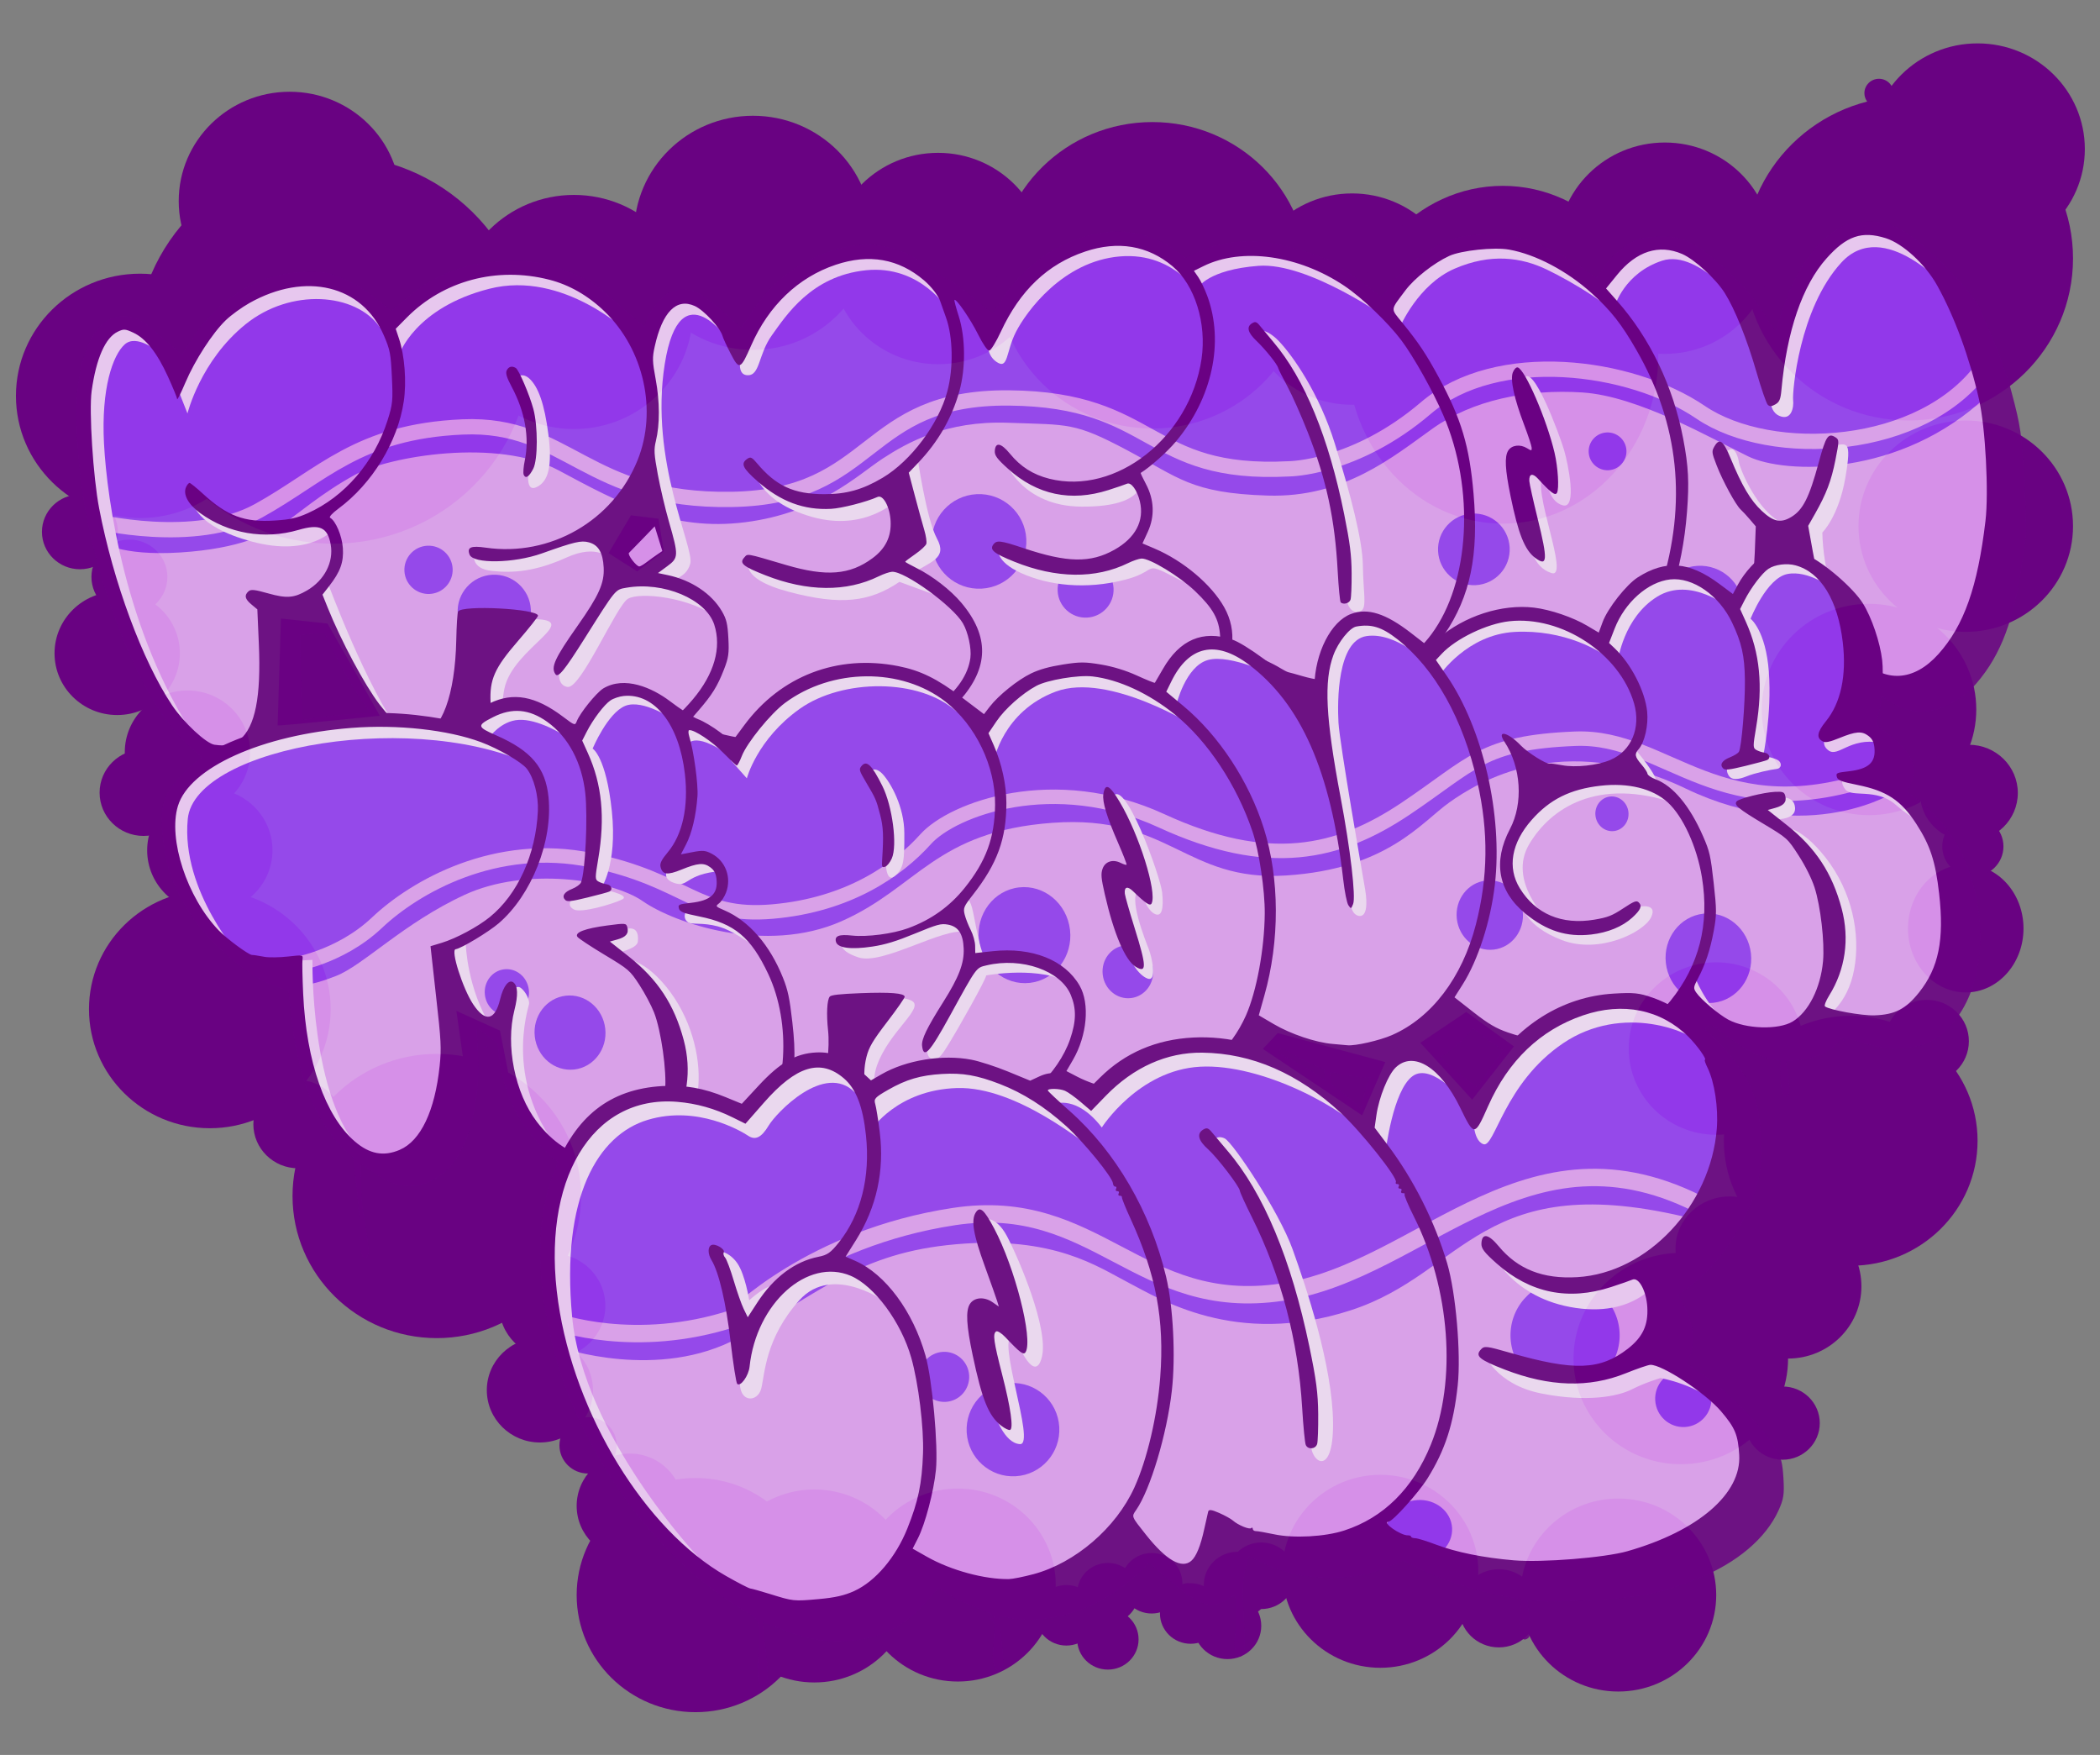 <?xml version="1.0" encoding="UTF-8" standalone="no"?>
<!-- Created with Inkscape (http://www.inkscape.org/) -->

<svg
   width="102.906mm"
   height="85.986mm"
   viewBox="0 0 102.906 85.986"
   version="1.1"
   id="svg5"
   xml:space="preserve"
   sodipodi:docname="freedom_through_code.svg"
   inkscape:version="1.3.2 (091e20e, 2023-11-25, custom)"
   xmlns:inkscape="http://www.inkscape.org/namespaces/inkscape"
   xmlns:sodipodi="http://sodipodi.sourceforge.net/DTD/sodipodi-0.dtd"
   xmlns="http://www.w3.org/2000/svg"
   xmlns:svg="http://www.w3.org/2000/svg"><rect x="0" y="0" width="102.906" height="85.986" fill="#808080" stroke="none"/><sodipodi:namedview
     id="namedview1"
     pagecolor="#ffffff"
     bordercolor="#000000"
     borderopacity="0.25"
     inkscape:showpageshadow="2"
     inkscape:pageopacity="0.0"
     inkscape:pagecheckerboard="0"
     inkscape:deskcolor="#d1d1d1"
     inkscape:document-units="mm"
     inkscape:zoom="1.0567307"
     inkscape:cx="129.64514"
     inkscape:cy="224.74979"
     inkscape:window-width="1920"
     inkscape:window-height="991"
     inkscape:window-x="-9"
     inkscape:window-y="-9"
     inkscape:window-maximized="1"
     inkscape:current-layer="svg5"><inkscape:page
       x="0"
       y="0"
       width="102.906"
       height="85.986"
       id="page1"
       margin="0 65.349 0 0"
       bleed="0" /></sodipodi:namedview><defs
     id="defs2" /><g
     id="g3"
     transform="matrix(1.109,0,0,1.109,-9.927,-5.002)"><g
       id="g1"
       transform="translate(-29.389)"><ellipse
         style="opacity:1;fill:#690282;fill-opacity:1;stroke:none;stroke-width:0.134;stroke-linejoin:round;stroke-dasharray:none;stroke-opacity:1;stop-color:#000000"
         id="ellipse19255"
         cx="51.14"
         cy="13.393"
         rx="4.903"
         ry="4.829" /><ellipse
         style="opacity:1;fill:#690282;fill-opacity:1;stroke:none;stroke-width:0.15;stroke-linejoin:round;stroke-dasharray:none;stroke-opacity:1;stop-color:#000000"
         id="ellipse19257"
         cx="44.525"
         cy="22"
         rx="5.48"
         ry="5.398" /><ellipse
         style="opacity:1;fill:#690282;fill-opacity:1;stroke:none;stroke-width:0.046;stroke-linejoin:round;stroke-dasharray:none;stroke-opacity:1;stop-color:#000000"
         id="ellipse19259"
         cx="44.059"
         cy="30.001"
         rx="1.678"
         ry="1.652" /><ellipse
         style="opacity:1;fill:#690282;fill-opacity:1;stroke:none;stroke-width:0.238;stroke-linejoin:round;stroke-dasharray:none;stroke-opacity:1;stop-color:#000000"
         id="ellipse19261"
         cx="53.059"
         cy="19.949"
         rx="8.712"
         ry="8.581" /><ellipse
         style="opacity:1;fill:#690282;fill-opacity:1;stroke:none;stroke-width:0.046;stroke-linejoin:round;stroke-dasharray:none;stroke-opacity:1;stop-color:#000000"
         id="ellipse19263"
         cx="41.872"
         cy="28.008"
         rx="1.678"
         ry="1.652" /><ellipse
         style="opacity:1;fill:#690282;fill-opacity:1;stroke:none;stroke-width:0.076;stroke-linejoin:round;stroke-dasharray:none;stroke-opacity:1;stop-color:#000000"
         id="ellipse19265"
         cx="43.519"
         cy="33.374"
         rx="2.769"
         ry="2.727" /><ellipse
         style="opacity:1;fill:#690282;fill-opacity:1;stroke:none;stroke-width:0.054;stroke-linejoin:round;stroke-dasharray:none;stroke-opacity:1;stop-color:#000000"
         id="ellipse19267"
         cx="51.513"
         cy="54.177"
         rx="1.978"
         ry="1.949" /><ellipse
         style="opacity:1;fill:#690282;fill-opacity:1;stroke:none;stroke-width:0.146;stroke-linejoin:round;stroke-dasharray:none;stroke-opacity:1;stop-color:#000000"
         id="ellipse19269"
         cx="47.612"
         cy="49.096"
         rx="5.34"
         ry="5.26" /><ellipse
         style="opacity:1;fill:#690282;fill-opacity:1;stroke:none;stroke-width:0.174;stroke-linejoin:round;stroke-dasharray:none;stroke-opacity:1;stop-color:#000000"
         id="ellipse19271"
         cx="57.641"
         cy="57.35"
         rx="6.375"
         ry="6.279" /><ellipse
         style="opacity:1;fill:#690282;fill-opacity:1;stroke:none;stroke-width:0.144;stroke-linejoin:round;stroke-dasharray:none;stroke-opacity:1;stop-color:#000000"
         id="ellipse19273"
         cx="69.073"
         cy="74.982"
         rx="5.252"
         ry="5.173" /><ellipse
         style="opacity:1;fill:#690282;fill-opacity:1;stroke:none;stroke-width:0.118;stroke-linejoin:round;stroke-dasharray:none;stroke-opacity:1;stop-color:#000000"
         id="ellipse19275"
         cx="74.324"
         cy="74.579"
         rx="4.328"
         ry="4.263" /><ellipse
         style="opacity:1;fill:#690282;fill-opacity:1;stroke:none;stroke-width:0.064;stroke-linejoin:round;stroke-dasharray:none;stroke-opacity:1;stop-color:#000000"
         id="ellipse19277"
         cx="62.743"
         cy="62.201"
         rx="2.346"
         ry="2.311" /><ellipse
         style="opacity:1;fill:#690282;fill-opacity:1;stroke:none;stroke-width:0.035;stroke-linejoin:round;stroke-dasharray:none;stroke-opacity:1;stop-color:#000000"
         id="ellipse19279"
         cx="64.325"
         cy="68.366"
         rx="1.265"
         ry="1.246" /><ellipse
         style="opacity:1;fill:#690282;fill-opacity:1;stroke:none;stroke-width:0.199;stroke-linejoin:round;stroke-dasharray:none;stroke-opacity:1;stop-color:#000000"
         id="ellipse19281"
         cx="122.672"
         cy="15.928"
         rx="7.268"
         ry="7.159" /><ellipse
         style="opacity:1;fill:#690282;fill-opacity:1;stroke:none;stroke-width:0.13;stroke-linejoin:round;stroke-dasharray:none;stroke-opacity:1;stop-color:#000000"
         id="ellipse19283"
         cx="125.722"
         cy="11.096"
         rx="4.74"
         ry="4.669" /><ellipse
         style="opacity:1;fill:#690282;fill-opacity:1;stroke:none;stroke-width:0.13;stroke-linejoin:round;stroke-dasharray:none;stroke-opacity:1;stop-color:#000000"
         id="ellipse19285"
         cx="125.2"
         cy="27.757"
         rx="4.74"
         ry="4.669" /><ellipse
         style="opacity:1;fill:#690282;fill-opacity:1;stroke:none;stroke-width:0.13;stroke-linejoin:round;stroke-dasharray:none;stroke-opacity:1;stop-color:#000000"
         id="ellipse19287"
         cx="112.609"
         cy="64.532"
         rx="4.74"
         ry="4.669" /><ellipse
         style="opacity:1;fill:#690282;fill-opacity:1;stroke:none;stroke-width:0.106;stroke-linejoin:round;stroke-dasharray:none;stroke-opacity:1;stop-color:#000000"
         id="ellipse19289"
         cx="114.176"
         cy="50.836"
         rx="3.868"
         ry="3.81" /><ellipse
         style="opacity:1;fill:#690282;fill-opacity:1;stroke:none;stroke-width:0.153;stroke-linejoin:round;stroke-dasharray:none;stroke-opacity:1;stop-color:#000000"
         id="ellipse19291"
         cx="120.116"
         cy="54.91"
         rx="5.606"
         ry="5.522" /><ellipse
         style="opacity:1;fill:#690282;fill-opacity:1;stroke:none;stroke-width:0.13;stroke-linejoin:round;stroke-dasharray:none;stroke-opacity:1;stop-color:#000000"
         id="ellipse19293"
         cx="120.925"
         cy="35.856"
         rx="4.74"
         ry="4.669" /><ellipse
         style="opacity:1;fill:#690282;fill-opacity:1;stroke:none;stroke-width:0.059;stroke-linejoin:round;stroke-dasharray:none;stroke-opacity:1;stop-color:#000000"
         id="ellipse19295"
         cx="125.338"
         cy="39.544"
         rx="2.163"
         ry="2.13" /><ellipse
         style="opacity:1;fill:#690282;fill-opacity:1;stroke:none;stroke-width:0.144;stroke-linejoin:round;stroke-dasharray:none;stroke-opacity:1;stop-color:#000000"
         id="ellipse19297"
         cx="63.701"
         cy="18.294"
         rx="5.251"
         ry="5.172" /><ellipse
         style="opacity:1;fill:#690282;fill-opacity:1;stroke:none;stroke-width:0.13;stroke-linejoin:round;stroke-dasharray:none;stroke-opacity:1;stop-color:#000000"
         id="ellipse19299"
         cx="111.903"
         cy="15.476"
         rx="4.74"
         ry="4.669" /><ellipse
         style="opacity:1;fill:#690282;fill-opacity:1;stroke:none;stroke-width:0.13;stroke-linejoin:round;stroke-dasharray:none;stroke-opacity:1;stop-color:#000000"
         id="ellipse19301"
         cx="98.085"
         cy="17.725"
         rx="4.74"
         ry="4.669" /><ellipse
         style="opacity:1;fill:#690282;fill-opacity:1;stroke:none;stroke-width:0.13;stroke-linejoin:round;stroke-dasharray:none;stroke-opacity:1;stop-color:#000000"
         id="ellipse19303"
         cx="79.79"
         cy="15.932"
         rx="4.74"
         ry="4.669" /><ellipse
         style="opacity:1;fill:#690282;fill-opacity:1;stroke:none;stroke-width:0.144;stroke-linejoin:round;stroke-dasharray:none;stroke-opacity:1;stop-color:#000000"
         id="ellipse19305"
         cx="71.612"
         cy="14.797"
         rx="5.251"
         ry="5.172" /><ellipse
         style="opacity:1;fill:#690282;fill-opacity:1;stroke:none;stroke-width:0.188;stroke-linejoin:round;stroke-dasharray:none;stroke-opacity:1;stop-color:#000000"
         id="ellipse19307"
         cx="89.26"
         cy="16.673"
         rx="6.873"
         ry="6.77" /><ellipse
         style="opacity:1;fill:#690282;fill-opacity:1;stroke:none;stroke-width:0.197;stroke-linejoin:round;stroke-dasharray:none;stroke-opacity:1;stop-color:#000000"
         id="ellipse19309"
         cx="104.744"
         cy="20.183"
         rx="6.873"
         ry="7.462" /><ellipse
         style="opacity:1;fill:#690282;fill-opacity:1;stroke:none;stroke-width:0.076;stroke-linejoin:round;stroke-dasharray:none;stroke-opacity:1;stop-color:#000000"
         id="ellipse19311"
         cx="46.623"
         cy="37.743"
         rx="2.769"
         ry="2.727" /><ellipse
         style="opacity:1;fill:#690282;fill-opacity:1;stroke:none;stroke-width:0.076;stroke-linejoin:round;stroke-dasharray:none;stroke-opacity:1;stop-color:#000000"
         id="ellipse19313"
         cx="47.612"
         cy="42.077"
         rx="2.769"
         ry="2.727" /><ellipse
         style="opacity:1;fill:#690282;fill-opacity:1;stroke:none;stroke-width:0.053;stroke-linejoin:round;stroke-dasharray:none;stroke-opacity:1;stop-color:#000000"
         id="ellipse19315"
         cx="44.682"
         cy="39.53"
         rx="1.941"
         ry="1.912" /><ellipse
         style="opacity:1;fill:#690282;fill-opacity:1;stroke:none;stroke-width:0.118;stroke-linejoin:round;stroke-dasharray:none;stroke-opacity:1;stop-color:#000000"
         id="ellipse19317"
         cx="80.663"
         cy="74.538"
         rx="4.328"
         ry="4.263" /><ellipse
         style="opacity:1;fill:#690282;fill-opacity:1;stroke:none;stroke-width:0.118;stroke-linejoin:round;stroke-dasharray:none;stroke-opacity:1;stop-color:#000000"
         id="ellipse19319"
         cx="99.333"
         cy="73.931"
         rx="4.328"
         ry="4.263" /><ellipse
         style="opacity:1;fill:#690282;fill-opacity:1;stroke:none;stroke-width:0.118;stroke-linejoin:round;stroke-dasharray:none;stroke-opacity:1;stop-color:#000000"
         id="ellipse19321"
         cx="109.846"
         cy="74.98"
         rx="4.328"
         ry="4.263" /><ellipse
         style="opacity:1;fill:#690282;fill-opacity:1;stroke:none;stroke-width:0.074;stroke-linejoin:round;stroke-dasharray:none;stroke-opacity:1;stop-color:#000000"
         id="ellipse19323"
         cx="125.2"
         cy="45.531"
         rx="2.552"
         ry="2.826" /><ellipse
         style="opacity:1;fill:#690282;fill-opacity:1;stroke:none;stroke-width:0.064;stroke-linejoin:round;stroke-dasharray:none;stroke-opacity:1;stop-color:#000000"
         id="ellipse19325"
         cx="62.197"
         cy="65.929"
         rx="2.346"
         ry="2.311" /><ellipse
         style="opacity:1;fill:#690282;fill-opacity:1;stroke:none;stroke-width:0.064;stroke-linejoin:round;stroke-dasharray:none;stroke-opacity:1;stop-color:#000000"
         id="ellipse19327"
         cx="66.167"
         cy="71.04"
         rx="2.346"
         ry="2.311" /><ellipse
         style="opacity:1;fill:#690282;fill-opacity:1;stroke:none;stroke-width:0.018;stroke-linejoin:round;stroke-dasharray:none;stroke-opacity:1;stop-color:#000000"
         id="ellipse19549"
         cx="121.365"
         cy="8.624"
         rx="0.643"
         ry="0.633" /><ellipse
         style="opacity:1;fill:#690282;fill-opacity:1;stroke:none;stroke-width:0.045;stroke-linejoin:round;stroke-dasharray:none;stroke-opacity:1;stop-color:#000000"
         id="ellipse19551"
         cx="117.107"
         cy="67.384"
         rx="1.643"
         ry="1.618" /><ellipse
         style="opacity:1;fill:#690282;fill-opacity:1;stroke:none;stroke-width:0.048;stroke-linejoin:round;stroke-dasharray:none;stroke-opacity:1;stop-color:#000000"
         id="ellipse19553"
         cx="104.569"
         cy="75.566"
         rx="1.754"
         ry="1.727" /><ellipse
         style="opacity:1;fill:#690282;fill-opacity:1;stroke:none;stroke-width:0.041;stroke-linejoin:round;stroke-dasharray:none;stroke-opacity:1;stop-color:#000000"
         id="ellipse19555"
         cx="94.071"
         cy="74.128"
         rx="1.494"
         ry="1.471" /><ellipse
         style="opacity:1;fill:#690282;fill-opacity:1;stroke:none;stroke-width:0.041;stroke-linejoin:round;stroke-dasharray:none;stroke-opacity:1;stop-color:#000000"
         id="ellipse19557"
         cx="92.577"
         cy="76.339"
         rx="1.494"
         ry="1.471" /><ellipse
         style="opacity:1;fill:#690282;fill-opacity:1;stroke:none;stroke-width:0.037;stroke-linejoin:round;stroke-dasharray:none;stroke-opacity:1;stop-color:#000000"
         id="ellipse19559"
         cx="85.459"
         cy="75.875"
         rx="1.357"
         ry="1.337" /><ellipse
         style="opacity:1;fill:#690282;fill-opacity:1;stroke:none;stroke-width:0.041;stroke-linejoin:round;stroke-dasharray:none;stroke-opacity:1;stop-color:#000000"
         id="ellipse19561"
         cx="93.024"
         cy="74.538"
         rx="1.494"
         ry="1.471" /><ellipse
         style="opacity:1;fill:#690282;fill-opacity:1;stroke:none;stroke-width:0.012;stroke-linejoin:round;stroke-dasharray:none;stroke-opacity:1;stop-color:#000000"
         id="ellipse19563"
         cx="90.802"
         cy="74.898"
         rx="0.446"
         ry="0.44" /><ellipse
         style="opacity:1;fill:#690282;fill-opacity:1;stroke:none;stroke-width:0.065;stroke-linejoin:round;stroke-dasharray:none;stroke-opacity:1;stop-color:#000000"
         id="ellipse19565"
         cx="114.768"
         cy="59.663"
         rx="2.392"
         ry="2.294" /><ellipse
         style="opacity:1;fill:#690282;fill-opacity:1;stroke:none;stroke-width:0.051;stroke-linejoin:round;stroke-dasharray:none;stroke-opacity:1;stop-color:#000000"
         id="ellipse19567"
         cx="123.483"
         cy="50.511"
         rx="1.855"
         ry="1.827" /><ellipse
         style="opacity:1;fill:#690282;fill-opacity:1;stroke:none;stroke-width:0.037;stroke-linejoin:round;stroke-dasharray:none;stroke-opacity:1;stop-color:#000000"
         id="ellipse19569"
         cx="125.514"
         cy="41.906"
         rx="1.352"
         ry="1.331" /><ellipse
         style="opacity:1;fill:#690282;fill-opacity:1;stroke:none;stroke-width:0.089;stroke-linejoin:round;stroke-dasharray:none;stroke-opacity:1;stop-color:#000000"
         id="ellipse19571"
         cx="117.349"
         cy="61.34"
         rx="3.241"
         ry="3.192" /><ellipse
         style="opacity:1;fill:#690282;fill-opacity:1;stroke:none;stroke-width:0.037;stroke-linejoin:round;stroke-dasharray:none;stroke-opacity:1;stop-color:#000000"
         id="ellipse19573"
         cx="87.293"
         cy="76.937"
         rx="1.357"
         ry="1.337" /><ellipse
         style="opacity:1;fill:#690282;fill-opacity:1;stroke:none;stroke-width:0.037;stroke-linejoin:round;stroke-dasharray:none;stroke-opacity:1;stop-color:#000000"
         id="ellipse19575"
         cx="87.293"
         cy="74.898"
         rx="1.357"
         ry="1.337" /><ellipse
         style="opacity:1;fill:#690282;fill-opacity:1;stroke:none;stroke-width:0.037;stroke-linejoin:round;stroke-dasharray:none;stroke-opacity:1;stop-color:#000000"
         id="ellipse19577"
         cx="89.229"
         cy="74.459"
         rx="1.357"
         ry="1.337" /><ellipse
         style="opacity:1;fill:#690282;fill-opacity:1;stroke:none;stroke-width:0.037;stroke-linejoin:round;stroke-dasharray:none;stroke-opacity:1;stop-color:#000000"
         id="ellipse19579"
         cx="90.952"
         cy="75.796"
         rx="1.357"
         ry="1.337" /><path
         style="opacity:1;fill:#690282;fill-opacity:1;stroke:none;stroke-width:0.637;stroke-linejoin:round;stroke-dasharray:none;stroke-opacity:1;stop-color:#000000"
         d="m 50.754,31.837 2.06,0.223 1.228,2.149 1.081,1.925 c 0,0 -4.515,0.467 -4.516,0.424 -9.45e-4,-0.042 0.147,-4.721 0.147,-4.721 z"
         id="path19581" /><path
         style="opacity:1;fill:#690282;fill-opacity:1;stroke:none;stroke-width:0.637;stroke-linejoin:round;stroke-dasharray:none;stroke-opacity:1;stop-color:#000000"
         d="m 66.22,27.277 -0.991,1.672 1.264,0.805 1.18,-0.884 -0.238,-1.443 z"
         id="path19583" /><path
         style="opacity:1;fill:#690282;fill-opacity:1;stroke:none;stroke-width:0.637;stroke-linejoin:round;stroke-dasharray:none;stroke-opacity:1;stop-color:#000000"
         d="m 58.507,49.172 0.434,3.067 c 0,0 1.924,0 1.917,-0.03 -0.007,-0.03 -0.424,-2.166 -0.424,-2.166 z"
         id="path19585" /><path
         style="opacity:1;fill:#690282;fill-opacity:1;stroke:none;stroke-width:0.637;stroke-linejoin:round;stroke-dasharray:none;stroke-opacity:1;stop-color:#000000"
         d="m 94.14,50.851 0.659,-0.699 4.753,1.281 -1.023,2.355 z"
         id="path19587" /><path
         style="opacity:1;fill:#690282;fill-opacity:1;stroke:none;stroke-width:0.637;stroke-linejoin:round;stroke-dasharray:none;stroke-opacity:1;stop-color:#000000"
         d="m 101.1,50.582 2.029,-1.365 2.107,1.524 -1.845,2.354 z"
         id="path19589" /></g><g
       id="g19547"
       transform="matrix(0.326,0,0,0.326,5.462,-117.764)"
       style="opacity:0.865"><g
         id="g19405"
         transform="matrix(1.056,-0.056,0.056,1.056,-394.195,391.207)"><path
           style="opacity:1;fill:#9841fa;fill-opacity:1;stroke:none;stroke-width:0.2;stroke-linejoin:round;stroke-dasharray:none;stop-color:#000000"
           d="m 390.759,56.542 1.085,-4.987 2.078,-2.54 1.016,-1.247 2.609,-0.208 2.47,1.177 1.316,2.447 1.293,2.147 1.016,-0.531 c 0,0 1.362,-0.97 1.431,-1.154 0.069,-0.185 2.54,-3.14 2.54,-3.14 l 1.708,-1.962 2.609,-1.154 c 0,0 4.156,-2.401 4.248,-2.355 0.092,0.046 4.179,-0.208 4.179,-0.208 0,0 3.071,0.115 3.209,0.392 0.139,0.277 3.094,1.708 3.094,1.708 l 3.509,2.955 c 0,0 0.069,0.739 0.277,0.762 0.208,0.023 2.17,-0.831 2.286,-1.108 0.115,-0.277 5.68,-3.417 5.68,-3.417 l 3.417,-1.085 6.672,-0.046 6.603,1.916 1.824,1.778 4.156,3.809 2.54,2.978 1.916,-3.648 2.309,-2.009 3.14,0.115 1.685,2.447 1.893,3.879 3.509,-3.833 4.594,-4.802 6.534,-2.055 5.079,-0.162 4.871,2.309 2.47,2.332 4.11,2.909 1.131,2.54 0.947,-0.369 2.932,-3.186 3.532,-3.856 7.434,-2.863 5.172,0.208 4.987,2.747 1.247,0.97 2.817,-1.016 5.31,-0.831 4.918,0.439 7.18,3.394 3.371,3.879 1.547,0.208 1.824,-2.586 5.564,-3.856 6.788,-0.67 6.211,1.431 6.141,4.456 0.785,0.023 2.817,-2.517 4.387,-2.009 3.209,0.369 4.918,3.14 3.994,7.734 1.408,2.909 2.863,-2.309 3.694,-7.781 4.248,-4.41 h 3.509 l 3.717,0.924 3.14,2.817 5.795,8.288 1.247,9.027 1.293,7.665 -1.293,10.713 -0.369,7.388 -3.602,7.25 -6.188,6.418 -6.695,-3.74 -3.648,-4.11 -3.325,-8.889 -1.293,-3.74 -4.225,2.078 -1.547,11.636 -5.957,6.118 -7.111,-1.431 -3.74,-3.833 -10.389,3.856 -9.443,-3.094 -3.532,-2.678 -7.25,3.648 -15.122,-1.639 -3.948,3.948 -5.495,-1.639 -11.336,2.655 -16.161,-0.416 -5.426,-1.224 -9.697,2.401 -7.827,0.739 -7.296,-1.247 -10.343,-2.124 -4.618,2.447 -11.359,0.577 -5.403,-4.387 -2.078,-3.417 -3.671,3.948 -5.61,-1.732 -4.34,-3.302 -4.964,-10.759 -4.918,-2.309 -3.117,13.16 -3.74,4.225 -4.825,-0.831 -5.287,-5.079 -3.879,-8.75 -1.616,-5.818 -1.939,-7.619 -0.993,-9.72 z"
           id="path19329" /><path
           style="opacity:1;fill:none;fill-opacity:1;stroke:#e7a6f8;stroke-width:1.958;stroke-linejoin:round;stroke-dasharray:none;stroke-opacity:1;stop-color:#000000"
           d="m 391.613,72.345 c 0.185,0.058 12.744,3.89 21.148,-0.173 8.404,-4.063 13.268,-9.482 26.72,-9.352 13.452,0.131 15.283,10.429 33.957,11.101 18.674,0.673 17.24,-12.277 36.177,-11.101 18.938,1.175 16.848,10.971 35.394,10.971 0,0 8.424,0.392 17.893,-6.857 9.469,-7.249 26.447,-4.179 35.132,2.416 8.685,6.595 28.276,6.595 36.634,-4.049"
           id="path19331" /><path
           style="opacity:1;fill:#e7a6f8;fill-opacity:1;stroke:#e7a6f8;stroke-width:0.6;stroke-linejoin:round;stroke-dasharray:none;stroke-opacity:1;stop-color:#000000"
           d="m 392.252,75.326 c 0,0 2.416,2.024 10.236,1.943 7.82,-0.082 11.469,-1.842 13.414,-2.949 1.945,-1.107 5.135,-3.693 9.586,-5.829 4.451,-2.136 18.373,-3.729 25.83,0.796 7.457,4.525 14.107,8.658 23.734,7.942 9.628,-0.716 14.892,-5.379 18.124,-7.25 3.232,-1.87 8.312,-4.387 16.092,-3.694 7.781,0.693 8.427,0.369 14.892,4.248 6.465,3.879 7.965,6.003 17.87,6.834 9.905,0.831 16.508,-4.179 21.749,-7.503 5.241,-3.325 12.213,-4.387 19.232,-3.556 7.019,0.831 16.023,6.704 20.687,9.281 4.664,2.578 19.578,3.786 31.215,-6.095 l 0.149,17.88 -5.289,16.913 -5.485,2.155 -6.54,-1.716 -2.69,-3.879 -3.013,-4.86 c 0,0 -0.635,-5.068 -0.658,-5.114 -0.023,-0.046 -0.831,-4.006 -0.831,-4.006 l -2.078,0.369 -1.189,1.708 -3.336,5.957 -0.3,4.029 -4.444,5.518 -3.613,1.962 -4.895,-0.75 -1.801,-1.662 -5.356,0.75 -7.03,1.097 -2.679,-0.595 -4.906,-1.02 -3.453,-3.053 -2.612,0.008 -4.751,1.224 -7.681,0.033 -6.579,-1.347 -4.538,0.833 -0.947,3.094 -4.016,-0.212 -7.134,0.049 -4.236,3.551 h -6.522 l -9.052,-0.857 -7.012,-1.82 -5.559,1.135 -9.469,1.2 -9.126,-0.661 -8.302,-2.041 -3.42,0.857 -6.228,1.853 -8.914,-0.008 -6.016,-2.139 -1.265,-2.31 -1.233,-2.375 -3.742,1.244 h -6.949 l -4.017,-4.548 -5.887,-10.944 -6.049,0.947 -0.462,14.915 -8.912,-0.115 -5.564,-6.465 -4.594,-10.713 z"
           id="path19333" /><path
           style="opacity:1;fill:#fae6ff;fill-opacity:1;stroke:none;stroke-width:0.2;stroke-linejoin:round;stroke-dasharray:none;stop-color:#000000"
           d="m 403.173,100.801 c -8.249,-13.806 -9.713,-31.168 -9.713,-38.279 0,-7.111 1.73,-11.26 3.314,-12.549 1.584,-1.29 4.098,1.061 4.098,1.061 l -1.649,-2.979 -2.384,-0.857 -2.416,1.029 -2.547,4.236 -0.253,3.624 -0.539,5.682 0.163,4.089 -0.008,3.943 1.037,5.11 0.327,3.183 1.185,3.697 0.896,3.773 1.472,3.432 1.132,3.162 1.38,3.232 1.706,2.914 z"
           id="path19335" /><path
           style="opacity:1;fill:#fae6ff;fill-opacity:1;stroke:none;stroke-width:0.2;stroke-linejoin:round;stroke-dasharray:none;stop-color:#000000"
           d="m 403.173,55.719 1.176,3.51 c 0,0 2,-6.653 8.043,-11.022 6.044,-4.369 14.305,-3.275 17.153,1.273 l 0.578,-0.303 -0.716,-1.466 -4.213,-4.133 -5.01,-0.623 -5.645,0.589 -6.211,3.879 -4.133,4.837 z"
           id="path19337" /><path
           style="opacity:1;fill:#fae6ff;fill-opacity:1;stroke:none;stroke-width:0.2;stroke-linejoin:round;stroke-dasharray:none;stop-color:#000000"
           d="m 404.431,70.51 c 0,0 -0.061,3.164 7.333,5.564 7.393,2.401 10.556,-1.053 10.556,-1.053 l -2.286,-1.21 -5.495,0.392 -5.434,-0.774 z"
           id="path19339" /><path
           style="opacity:1;fill:#fae6ff;fill-opacity:1;stroke:none;stroke-width:0.2;stroke-linejoin:round;stroke-dasharray:none;stop-color:#000000"
           d="m 421.148,81.823 c 0,0 4.324,13.936 8.505,20.077 l -3.5,-3.963 -3.995,-7.427 -2.462,-5.423 -0.196,-2.22 z"
           id="path19341" /><path
           style="opacity:1;fill:#fae6ff;fill-opacity:1;stroke:none;stroke-width:0.2;stroke-linejoin:round;stroke-dasharray:none;stop-color:#000000"
           d="m 444.738,105.724 c 0,0 -3.076,-3.81 -1.698,-9.11 1.378,-5.299 11.134,-8.457 3.657,-8.75 -7.477,-0.294 -7.379,7.771 -7.379,7.771 l 0.718,4.734 c 0,0 3.674,5.915 4.702,5.355 z"
           id="path19343" /><path
           style="opacity:1;fill:#fae6ff;fill-opacity:1;stroke:none;stroke-width:0.2;stroke-linejoin:round;stroke-dasharray:none;stop-color:#000000"
           d="m 450.387,93.806 c 0,0 -0.947,2.642 0.751,3.002 1.698,0.361 6.791,-10.055 8.326,-10.871 1.535,-0.816 7.967,0.163 11.46,3.134 l -4.081,-4.179 -5.877,-1.665 -3.526,0.882 z"
           id="path19345" /><path
           style="opacity:1;fill:#fae6ff;fill-opacity:1;stroke:none;stroke-width:0.2;stroke-linejoin:round;stroke-dasharray:none;stop-color:#000000"
           d="m 475.299,81.823 c 0,0 -1.763,2.188 4.8,4.31 6.563,2.122 10.285,1.861 14.236,-0.522 l 6.334,2.71 -5.387,-4.147 -2.971,-0.947 -4.343,1.437 -6.498,-0.261 z"
           id="path19347" /><path
           style="opacity:1;fill:#fae6ff;fill-opacity:1;stroke:none;stroke-width:0.2;stroke-linejoin:round;stroke-dasharray:none;stop-color:#000000"
           d="m 476.508,70.265 c 0,0 0.196,4.081 7.053,6.432 6.857,2.351 11.134,-1.676 11.134,-1.676 l -1.763,-1.655 -4.767,1.208 -5.681,-0.196 z"
           id="path19349" /><circle
           style="opacity:1;fill:#9841fa;fill-opacity:1;stroke:none;stroke-width:0.41;stroke-linejoin:round;stroke-dasharray:none;stop-color:#000000"
           id="circle19351"
           cx="504.799"
           cy="80.976"
           r="6.063" /><path
           style="opacity:1;fill:#fae6ff;fill-opacity:1;stroke:none;stroke-width:0.2;stroke-linejoin:round;stroke-dasharray:none;stop-color:#000000"
           d="m 497.469,69.612 c 0,0 0.718,8.097 1.959,10.71 1.241,2.612 -0.91,2.875 -3.492,4.357 l -2.319,-1.034 1.73,-10.048 c 0,0 1.122,-3.944 2.122,-3.983 z"
           id="path19353" /><circle
           style="opacity:1;fill:#9841fa;fill-opacity:1;stroke:none;stroke-width:0.243;stroke-linejoin:round;stroke-dasharray:none;stop-color:#000000"
           id="circle19355"
           cx="518.108"
           cy="87.872"
           r="3.587" /><path
           style="opacity:1;fill:#fae6ff;fill-opacity:1;stroke:none;stroke-width:0.2;stroke-linejoin:round;stroke-dasharray:none;stop-color:#000000"
           d="m 507.213,82.007 c 0,0 -0.579,1.593 2.794,3.325 3.373,1.732 8.079,2.59 13.275,1.524 5.196,-1.066 1.201,-2.909 9.489,1.893 l -3.763,-3.809 -3.833,-1.755 -1.916,0.808 -6.58,1.085 z"
           id="path19357" /><path
           style="opacity:1;fill:#fae6ff;fill-opacity:1;stroke:none;stroke-width:0.2;stroke-linejoin:round;stroke-dasharray:none;stop-color:#000000"
           d="m 508.691,70.96 c 0,0 1.845,5.804 9.446,6.259 7.602,0.456 7.673,-2.416 7.673,-2.416 l -1.045,-1.437 -4.792,1.273 -4.775,-0.229 z"
           id="path19359" /><path
           style="opacity:1;fill:#fae6ff;fill-opacity:1;stroke:none;stroke-width:0.2;stroke-linejoin:round;stroke-dasharray:none;stop-color:#000000"
           d="m 541.706,55.895 c 0,0 1.177,-0.439 2.84,1.501 1.662,1.939 4.802,6.926 6.465,13.529 1.662,6.603 2.879,12.465 2.749,15.763 -0.131,3.298 0.229,5.257 -0.457,5.714 -0.686,0.457 -1.926,0.098 -1.894,-2.22 0.033,-2.318 -0.098,-6.53 -0.098,-6.53 l -0.62,-4.832 -2.449,-10.424 -3.134,-7.729 z"
           id="path19361" /><path
           style="opacity:1;fill:#fae6ff;fill-opacity:1;stroke:none;stroke-width:0.2;stroke-linejoin:round;stroke-dasharray:none;stop-color:#000000"
           d="m 575.391,85.121 c 0,0 0.033,2.857 2.449,3.788 2.416,0.931 -2.079,-11.156 -0.343,-12.62 l -2.661,-1.355 -0.033,3.233 z"
           id="path19363" /><path
           style="opacity:1;fill:#fae6ff;fill-opacity:1;stroke:none;stroke-width:0.2;stroke-linejoin:round;stroke-dasharray:none;stop-color:#000000"
           d="m 577.872,76.86 c 0,0 0.016,2.841 1.877,3.461 1.861,0.62 0.98,-5.257 0.539,-7.102 -0.441,-1.845 -3.461,-11.673 -4.685,-9.306 z"
           id="path19365" /><path
           style="opacity:1;fill:#fae6ff;fill-opacity:1;stroke:none;stroke-width:0.2;stroke-linejoin:round;stroke-dasharray:none;stop-color:#000000"
           d="m 431.832,53.148 c 0,0 2.318,-5.897 11.982,-7.827 9.665,-1.929 17.639,6.672 17.639,6.672 l -5.264,-6.095 -4.202,-1.87 -5.587,-1.131 -9.235,1.57 -6.326,4.733 z"
           id="path19367" /><path
           style="opacity:1;fill:#fae6ff;fill-opacity:1;stroke:none;stroke-width:0.2;stroke-linejoin:round;stroke-dasharray:none;stop-color:#000000"
           d="m 502.434,51.162 c 0,0 -3.22,-6.006 -10.274,-5.656 -7.054,0.349 -10.551,5.287 -12.467,7.665 -1.916,2.378 -1.778,5.125 -3.417,4.964 -1.639,-0.162 -0.531,-2.978 -0.531,-2.978 l 2.447,-5.079 6.88,-5.403 6.88,-1.385 5.772,1.27 4.179,4.063 z"
           id="path19369" /><path
           style="opacity:1;fill:#fae6ff;fill-opacity:1;stroke:none;stroke-width:0.2;stroke-linejoin:round;stroke-dasharray:none;stop-color:#000000"
           d="m 440.102,79.162 c 0,0 -0.62,1.845 2.155,2.286 2.775,0.441 5.583,0.359 9.665,-1.224 4.081,-1.584 5.502,0.473 5.502,0.473 l -1.518,-3.2 -2.4,0.082 -8.897,2.073 z"
           id="path19371" /><path
           style="opacity:1;fill:#fae6ff;fill-opacity:1;stroke:none;stroke-width:0.2;stroke-linejoin:round;stroke-dasharray:none;stop-color:#000000"
           d="m 446.681,56.894 c 0,0 0.784,-0.8 1.763,0.294 0.98,1.094 1.665,3.192 1.959,7.2 0.294,4.007 -0.294,6.057 -1.943,6.661 -1.649,0.604 -0.669,-2.988 -0.669,-2.988 l 0.245,-7.624 z"
           id="path19373" /><path
           style="opacity:1;fill:#fae6ff;fill-opacity:1;stroke:none;stroke-width:0.2;stroke-linejoin:round;stroke-dasharray:none;stop-color:#000000"
           d="m 464.547,83.935 c 0,0 2.505,-0.035 3.14,-2.089 0.635,-2.055 -4.548,-13.368 -1.916,-25.697 2.632,-12.329 8.565,-2.259 8.565,-2.259 l -2.269,-4.081 -3.2,-2.416 -3.624,1.453 -1.551,3.722 -0.212,2.628 0.49,6.269 -0.947,6.04 -0.049,5.518 1.551,5.143 v 2.677 l -1.126,0.98 -0.996,0.441 z"
           id="path19375" /><path
           style="opacity:1;fill:#fae6ff;fill-opacity:1;stroke:none;stroke-width:0.2;stroke-linejoin:round;stroke-dasharray:none;stop-color:#000000"
           d="m 507.329,55.087 c 0,0 -0.508,1.976 0.947,3.054 1.455,1.078 1.224,-1.254 2.678,-3.747 1.455,-2.493 6.453,-8.706 13.806,-8.935 7.353,-0.229 10.228,6.026 10.228,6.026 l -4.04,-6.234 -4.664,-2.055 -8.011,0.739 -7.273,5.079 z"
           id="path19377" /><path
           style="opacity:1;fill:#fae6ff;fill-opacity:1;stroke:none;stroke-width:0.2;stroke-linejoin:round;stroke-dasharray:none;stop-color:#000000"
           d="m 534.577,49.956 c 0,0 1.404,-2.204 7.853,-2.351 6.449,-0.147 16.325,7.738 16.325,7.738 l -5.632,-6.057 -4.702,-2.253 -6.204,-1.747 -6.563,0.767 -3.024,1.795 z"
           id="path19379" /><path
           style="opacity:1;fill:#fae6ff;fill-opacity:1;stroke:none;stroke-width:0.2;stroke-linejoin:round;stroke-dasharray:none;stop-color:#000000"
           d="m 560.143,56.372 c 0,0 2.579,-5.289 7.363,-7.069 4.783,-1.779 8.669,-0.98 11.803,0.735 3.134,1.714 8.669,5.371 10.171,8.114 l -5.191,-6.595 -7.836,-4.473 -8.522,-1.045 -7.314,4.669 -2.958,3.457 z"
           id="path19381" /><path
           style="opacity:1;fill:#fae6ff;fill-opacity:1;stroke:none;stroke-width:0.2;stroke-linejoin:round;stroke-dasharray:none;stop-color:#000000"
           d="m 587.766,55.18 c 0,0 1.447,-4.171 6.372,-5.495 4.925,-1.324 10.667,7.342 10.667,7.342 l -5.98,-7.873 -3.902,-1.801 -4.248,0.716 -4.225,3.486 0.017,2.769 z"
           id="path19383" /><path
           style="opacity:1;fill:#fae6ff;fill-opacity:1;stroke:none;stroke-width:0.2;stroke-linejoin:round;stroke-dasharray:none;stop-color:#000000"
           d="m 607.176,67 c 0,0 -0.653,2.547 0.882,3.33 1.535,0.784 1.959,-0.997 1.894,-1.935 -0.065,-0.938 1.371,-11.648 7.118,-17.264 5.747,-5.616 13.452,4.147 13.452,4.147 l -4.506,-6.171 -4.898,-2.024 -4.898,1.012 -4.277,5.224 -2.449,5.126 z"
           id="path19385" /><path
           style="opacity:1;fill:#fae6ff;fill-opacity:1;stroke:none;stroke-width:0.2;stroke-linejoin:round;stroke-dasharray:none;stop-color:#000000"
           d="m 608.107,84.272 c -3.559,-1.6 -5.485,-7.706 -5.518,-8.261 -0.033,-0.555 -0.359,-2.024 -1.114,-1.69 -0.755,0.334 -1.008,1.037 -1.057,1.184 l 3.183,6.547 3.037,2.384 z"
           id="path19387" /><path
           style="opacity:1;fill:#fae6ff;fill-opacity:1;stroke:none;stroke-width:0.2;stroke-linejoin:round;stroke-dasharray:none;stop-color:#000000"
           d="m 618.212,104.058 c 0,0 -5.731,-8.613 -5.419,-18.496 0,0 2.198,-1.924 3.325,-6.88 1.127,-4.956 0.334,-4.209 -1.105,-4.239 -1.439,-0.029 -1.828,2.547 -1.828,2.547 l -1.535,3.836 -2.579,4.179 0.445,2.045 1.204,2.509 1.289,6.145 2.76,5.463 3.363,3.053 z"
           id="path19389" /><circle
           style="opacity:1;fill:#9841fa;fill-opacity:1;stroke:none;stroke-width:0.318;stroke-linejoin:round;stroke-dasharray:none;stop-color:#000000"
           id="circle19391"
           cx="442.273"
           cy="86.632"
           r="4.694" /><circle
           style="opacity:1;fill:#9841fa;fill-opacity:1;stroke:none;stroke-width:0.311;stroke-linejoin:round;stroke-dasharray:none;stop-color:#000000"
           id="circle19393"
           cx="568.077"
           cy="85.351"
           r="4.594" /><circle
           style="opacity:1;fill:#9841fa;fill-opacity:1;stroke:none;stroke-width:0.377;stroke-linejoin:round;stroke-dasharray:none;stop-color:#000000"
           id="circle19395"
           cx="596.613"
           cy="94.54"
           r="5.563" /><circle
           style="opacity:1;fill:#9841fa;fill-opacity:1;stroke:none;stroke-width:0.308;stroke-linejoin:round;stroke-dasharray:none;stop-color:#000000"
           id="circle19397"
           cx="486.293"
           cy="101.901"
           r="4.556" /><path
           style="fill:#6a0184;fill-opacity:1;stroke-width:0.265"
           d="m 415.829,113.904 c -0.221,-0.413 -0.226,-1.047 -0.018,-2.383 0.155,-1.001 0.282,-2.244 0.282,-2.762 -0.005,-2.065 -0.012,-4.838 -0.012,-4.838 l -0.012,-3.115 -0.481,1.23 c -1.674,4.28 -4.901,5.844 -8.275,4.011 -1.623,-0.882 -5.094,-4.079 -6.673,-6.147 -3.103,-4.063 -6.145,-11.208 -8.092,-19.003 0,0 -0.315,-1.159 -1.171,-5.274 -1.411,-6.764 -1.759,-16.637 -0.753,-21.309 1.285,-5.965 3.753,-8.689 7.105,-7.845 1.01,0.254 1.708,0.762 3.783,2.748 l 2.544,2.437 1.323,-1.851 c 3.521,-4.927 8.77,-7.849 14.176,-7.89 1.103,-0.008 2.472,0.066 3.043,0.165 1.825,0.317 4.692,1.914 6.659,3.708 l 1.878,1.714 1.939,-1.465 c 3.852,-2.91 7.482,-4.127 12.39,-4.155 3.766,-0.021 5.894,0.456 9.215,2.068 2.148,1.042 2.872,1.59 5.589,4.228 l 3.121,3.031 0.357,-0.862 c 0.448,-1.082 1.953,-2.765 2.919,-3.264 0.949,-0.491 2.382,-0.483 3.583,0.018 0.524,0.219 1.99,1.413 3.257,2.653 l 2.304,2.255 1.369,-1.841 c 2.003,-2.693 4.291,-4.643 7.049,-6.005 6.028,-2.977 11.673,-2.491 15.986,1.378 0.667,0.598 1.744,1.357 2.393,1.688 0.65,0.33 2.131,1.535 3.293,2.676 1.161,1.141 2.151,2.036 2.198,1.988 0.048,-0.048 0.501,-0.67 1.006,-1.382 2.917,-4.109 6.892,-6.848 11.424,-7.875 4.36,-0.988 8.252,-0.115 11.589,2.599 l 1.058,0.861 1.191,-0.513 c 2.899,-1.249 6.32,-1.544 9.735,-0.841 2.013,0.415 5.961,1.786 6.603,2.294 0.182,0.144 0.333,0.157 0.335,0.03 0.002,-0.127 0.091,-0.103 0.198,0.054 0.107,0.156 0.924,0.776 1.817,1.378 0.892,0.601 2.372,1.737 3.289,2.524 l 1.666,1.43 0.98,-1.24 c 2.119,-2.681 5.775,-5.092 8.818,-5.815 1.843,-0.438 5.386,-0.38 7.348,0.12 2.477,0.632 5.765,2.309 8.266,4.217 l 2.21,1.686 0.826,-1.102 c 0.972,-1.297 2.186,-2.307 3.777,-3.143 0.936,-0.492 1.569,-0.604 3.399,-0.604 3.01,0 4.504,0.731 7.692,3.765 2.775,2.64 4.64,5.035 5.919,7.598 0.719,1.441 0.952,1.727 1.079,1.323 1.937,-6.166 5.03,-10.679 8.527,-12.441 1.285,-0.647 1.83,-0.765 3.506,-0.756 3.039,0.016 4.871,1.013 8.471,4.609 2.387,2.384 5.576,6.52 5.713,7.411 0.034,0.218 0.482,1.468 0.995,2.778 0.514,1.31 1.196,3.364 1.516,4.564 0.474,1.609 0.607,1.976 0.886,3.329 0.968,4.59 1.054,5.524 1.062,11.553 0.005,3.42 -0.07,6.604 -0.166,7.076 -0.287,1.518 -0.556,2.972 -0.88,4.461 -1.53,7.13 -3.54,11.293 -7.103,14.715 -5.101,3.995 -8.53,2.917 -11.819,0.137 -4.892,-4.139 -7.566,-8.902 -8.952,-15.948 -0.55,-2.792 -1.097,-3.291 -1.104,-1.005 -0.009,3.063 -1.012,7.843 -2.393,11.405 l -0.793,2.045 0.037,5.381 c 0.026,3.824 -0.053,5.47 -0.275,5.689 -0.493,0.486 -1.14,-0.568 -0.947,-1.545 0.086,-0.437 0.219,-2.461 0.295,-4.498 l 0.138,-3.704 -0.606,0.794 c -0.333,0.437 -1.054,1.283 -1.601,1.882 -0.44,0.501 -4.815,4.022 -9.363,1.546 -0.6,-0.349 -1.814,-1.237 -2.696,-1.975 l -1.605,-1.341 -2.198,1.172 c -2.639,1.407 -3.654,1.747 -6.399,2.139 l -2.092,0.299 0.053,2.393 c 0.041,1.843 -0.038,2.468 -0.341,2.72 -0.323,0.268 -0.448,0.224 -0.699,-0.245 -0.227,-0.424 -0.232,-0.996 -0.018,-2.222 0.436,-2.501 0.396,-2.765 -0.44,-2.935 -3.966,-0.805 -6.619,-2.024 -10.102,-4.64 l -2.457,-1.845 -1.32,0.949 c -1.644,1.181 -4.769,2.45 -6.914,2.808 -1.977,0.33 -5.342,0.119 -7.318,-0.457 -0.8,-0.234 -1.741,-0.492 -2.09,-0.574 l -0.635,-0.149 0.143,4.529 c 0.119,3.777 0.078,4.582 -0.245,4.85 -0.595,0.493 -0.925,-0.22 -0.755,-1.629 0.079,-0.655 0.221,-2.757 0.315,-4.671 l 0.171,-3.481 -1.123,-0.573 c -0.617,-0.315 -1.154,-0.535 -1.194,-0.488 -0.039,0.046 -0.276,0.712 -0.527,1.479 -0.518,1.586 -1.817,3.114 -2.873,3.379 -1.172,0.294 -2.466,-0.102 -3.809,-1.166 l -1.265,-1.002 -1.875,1.011 c -4.103,2.213 -8.029,3.121 -14.349,3.319 l -4.58,0.143 0.076,1.699 c 0.057,1.272 -0.021,1.76 -0.313,1.94 -0.785,0.485 -1.077,-0.723 -0.686,-2.846 0.206,-1.117 0.202,-1.124 -0.581,-1.124 -1.012,0 -5.626,-0.942 -7.276,-1.485 -1.147,0.008 -2.241,-0.568 -3.267,-1.08 -2.312,-0.508 -4.369,0.846 -6.719,1.576 -3.461,0.934 -6.035,1.254 -10.083,1.254 h -3.441 l 0.178,1.667 c 0.148,1.38 0.103,1.73 -0.264,2.034 -0.705,0.585 -0.97,-0.134 -0.785,-2.123 l 0.161,-1.73 -2.224,-0.321 c -2.986,-0.432 -5.935,-1.22 -8.737,-2.336 l -2.319,-0.924 -0.786,0.56 c -1.464,1.042 -5.149,2.591 -7.143,3.002 -3.205,0.661 -4.812,0.751 -7.715,0.435 -2.243,-0.244 -3.049,-0.571 -4.721,-1.265 -1.717,-0.713 -3.905,-2.462 -4.98,-2.836 l -0.188,1.919 -0.044,2.627 c -0.035,2.126 0.074,2.758 -0.217,2.999 -0.8,0.664 -0.968,0.02 -0.774,-2.971 0.135,-2.261 0.15,-2.557 0.33,-5.316 0.065,-1.021 -0.063,-1.499 -0.65,-2.428 l -0.731,-1.156 -0.746,1.307 c -1.038,1.818 -2.578,2.888 -4.144,2.881 -1.918,-0.009 -3.319,-0.835 -6.173,-3.639 -3.485,-3.424 -5.418,-6.511 -8.37,-13.368 l -0.547,-1.27 -1.53,0.08 -1.53,0.08 -0.199,5.027 c -0.11,2.765 -0.169,6.992 -0.132,9.393 l -0.155,5.411 c -0.054,0.152 -0.045,1.474 0.019,2.937 0.095,2.158 0.041,2.723 -0.285,2.994 -0.333,0.277 -0.453,0.237 -0.703,-0.229 z M 456.731,105.43 c 4.055,-1.037 7.438,-3.058 10.376,-6.199 2.901,-3.101 4.034,-6.4 3.232,-9.405 -0.886,-3.317 -6.203,-5.892 -10.983,-5.318 -1.476,0.177 -1.3,-0.015 -5.746,6.271 -2.738,3.871 -3.608,4.83 -3.926,4.327 -0.585,-0.925 -0.005,-2.038 3.148,-6.046 2.949,-3.748 3.743,-5.297 3.743,-7.301 0,-1.911 -0.521,-2.915 -1.718,-3.31 -0.988,-0.326 -1.842,-0.173 -6.087,1.092 -3.655,1.089 -8.881,0.896 -9.274,-0.342 -0.302,-0.953 0.234,-1.148 2.122,-0.772 8.19,1.628 16.468,-2.568 20.014,-10.144 2.904,-6.205 1.578,-14.164 -3.213,-19.288 -1.999,-2.138 -4.328,-3.641 -6.87,-4.433 -6.609,-2.06 -13.542,-0.601 -18.483,3.888 l -1.49,1.354 0.356,1.292 c 0.609,2.21 0.685,5.571 0.183,8.052 -1.038,5.125 -4.589,10.312 -9.096,13.287 -0.814,0.538 -1.288,1.006 -1.121,1.109 0.693,0.429 1.403,2.402 1.426,3.964 0.026,1.803 -0.486,3.019 -2.01,4.771 l -0.915,1.052 0.589,1.726 c 1.476,4.322 4.207,10.142 5.962,12.707 1.898,2.772 3.482,3.969 5.254,3.969 2.485,0 4.498,-4.694 5.01,-11.68 0.135,-1.84 0.326,-3.477 0.426,-3.638 0.52,-0.841 10.203,0.177 10.203,1.072 0,0.145 -1.234,1.544 -2.742,3.109 -3.187,3.306 -3.916,4.743 -3.918,7.717 -0.002,3.656 2.002,6.235 5.568,7.166 2.553,0.666 7.276,0.644 9.979,-0.047 z m -9.763,-36.074 c -0.081,-0.211 0.022,-1.02 0.229,-1.797 0.778,-2.923 0.366,-6.26 -1.179,-9.559 -0.56,-1.194 -0.701,-1.767 -0.52,-2.105 0.262,-0.489 0.699,-0.586 1.179,-0.262 0.381,0.257 1.577,3.515 1.975,5.377 0.473,2.214 0.236,6.511 -0.42,7.635 -0.595,1.019 -1.048,1.274 -1.263,0.712 z m 42.415,35.705 c 7.363,-1.314 12.722,-4.978 13.514,-9.241 0.221,-1.192 -0.118,-3.292 -0.723,-4.477 -1.162,-2.277 -7.078,-7.073 -8.723,-7.073 -0.321,0 -1.1,0.22 -1.731,0.489 -4.242,1.81 -9.244,1.498 -14.508,-0.904 -2.804,-1.279 -3.274,-1.717 -2.585,-2.406 0.506,-0.506 0.136,-0.591 5.306,1.233 5.075,1.791 8.099,1.714 11.114,-0.283 1.746,-1.157 2.569,-2.642 2.568,-4.635 -0.001,-1.816 -0.775,-3.449 -1.503,-3.17 -1.496,0.574 -4.662,1.208 -6.031,1.208 -3.5,0 -6.414,-1.27 -9.223,-4.019 -1.851,-1.811 -2.079,-2.401 -1.145,-2.964 0.41,-0.247 0.595,-0.148 1.182,0.633 2.288,3.045 4.504,4.214 8.387,4.426 2.855,0.155 4.96,-0.315 7.601,-1.7 3.737,-1.959 7.53,-6.496 8.869,-10.608 0.956,-2.935 1.099,-6.914 0.34,-9.448 -0.305,-1.019 -0.587,-1.971 -0.627,-2.117 -0.204,-0.75 -1.036,-1.957 -1.94,-2.813 -3.1,-2.939 -6.834,-3.803 -11.204,-2.592 -4.874,1.351 -8.86,4.772 -11.366,9.757 -1.526,3.036 -1.688,3.09 -2.674,0.905 -0.451,-0.999 -0.862,-2.027 -0.914,-2.285 -0.21,-1.042 -2.205,-3.454 -3.351,-4.053 -2.29,-1.196 -4.192,0.525 -5.406,4.893 -0.399,1.437 -0.41,1.893 -0.101,4.229 0.378,2.853 0.23,5.81 -0.394,7.883 -0.329,1.092 -0.326,1.648 0.02,4.307 0.219,1.679 0.714,4.422 1.1,6.096 1.024,4.434 1,4.705 -0.509,5.697 l -1.242,0.816 1.231,0.329 c 3,0.802 5.512,2.681 6.705,5.016 0.521,1.02 0.633,1.637 0.633,3.488 0,1.926 -0.112,2.496 -0.781,3.969 -0.956,2.106 -1.672,3.133 -3.535,5.069 l -1.44,1.497 0.761,0.388 c 2.129,1.086 6.93,2.341 10.862,2.839 2.478,0.314 8.737,0.107 11.463,-0.38 z m 30.631,0.227 c 9.06,-1.345 15.015,-5.542 14.994,-10.567 -0.009,-2.159 -0.72,-3.609 -2.908,-5.929 -1.881,-1.994 -5.59,-4.522 -6.634,-4.522 -0.321,0 -1.1,0.22 -1.731,0.489 -4.275,1.824 -9.323,1.496 -14.558,-0.946 -2.589,-1.207 -3.118,-1.692 -2.568,-2.355 0.455,-0.548 0.953,-0.458 3.88,0.697 5.451,2.15 8.425,2.36 11.563,0.815 2.79,-1.374 4.07,-3.518 3.598,-6.032 -0.273,-1.457 -0.988,-2.549 -1.532,-2.34 -0.228,0.088 -1.314,0.395 -2.411,0.682 -4.899,1.283 -9.161,0.145 -12.694,-3.391 -1.344,-1.345 -1.654,-1.81 -1.587,-2.382 0.135,-1.169 0.85,-1.002 1.915,0.448 1.281,1.745 2.817,2.84 4.875,3.476 8.41,2.598 18.28,-4.349 20.293,-14.282 0.922,-4.55 -0.353,-9.534 -3.093,-12.088 -3.015,-2.811 -6.788,-3.649 -11.079,-2.46 -4.892,1.356 -8.593,4.522 -11.334,9.698 -0.68,1.283 -1.401,2.322 -1.613,2.322 -0.226,0 -0.767,-0.886 -1.323,-2.168 -0.861,-1.987 -2.565,-4.77 -2.78,-4.542 -0.05,0.052 0.145,0.988 0.432,2.08 0.733,2.785 0.559,6.716 -0.425,9.634 -1.139,3.377 -3.053,6.328 -5.767,8.887 l -1.262,1.191 0.636,3.043 c 0.35,1.673 0.784,3.655 0.964,4.404 0.18,0.749 0.255,1.551 0.166,1.782 -0.089,0.232 -0.761,0.79 -1.494,1.241 -0.733,0.451 -1.333,0.858 -1.333,0.904 0,0.046 0.625,0.438 1.389,0.871 2.021,1.144 4.23,3.05 5.527,4.768 3.39,4.49 3.091,8.523 -0.929,12.544 -0.855,0.855 -1.51,1.594 -1.455,1.643 0.054,0.049 1.028,0.399 2.165,0.777 5.549,1.849 12.395,2.457 18.114,1.608 z m 76.436,-0.93 c 3.743,-1.812 6.822,-8.611 7.559,-16.688 l 0.305,-3.348 -0.709,-0.929 c -0.39,-0.511 -0.887,-1.107 -1.105,-1.325 -0.59,-0.59 -2.109,-3.767 -2.777,-5.81 -0.554,-1.692 -0.562,-1.833 -0.149,-2.464 0.695,-1.06 1.163,-0.676 1.967,1.613 1.279,3.639 2.286,5.566 3.65,6.981 1.426,1.479 2.332,1.716 3.73,0.975 1.542,-0.817 2.436,-2.376 3.876,-6.763 1.108,-3.375 1.42,-3.791 2.342,-3.117 0.442,0.323 0.432,0.471 -0.178,2.875 -0.671,2.645 -1.388,4.272 -2.986,6.769 l -0.95,1.485 0.42,3.337 c 0.773,6.146 2.614,10.982 5.312,13.957 3.042,3.355 6.715,3.355 10.069,7.9e-4 3.459,-3.459 5.481,-8.342 6.925,-16.722 0.627,-3.642 0.627,-11.946 0,-15.588 -0.941,-5.463 -2.562,-10.726 -4.573,-14.851 -1.366,-2.801 -4.111,-5.613 -6.266,-6.419 -3.016,-1.128 -5.004,-0.566 -7.73,2.188 -3.271,3.304 -5.573,9.023 -6.662,16.55 -0.169,1.168 -0.337,1.512 -0.869,1.777 -0.518,0.258 -0.727,0.26 -0.972,0.007 -0.172,-0.177 -0.73,-2.122 -1.24,-4.323 -0.975,-4.205 -2.324,-8.153 -3.514,-10.281 -1.05,-1.879 -3.629,-4.504 -5.188,-5.281 -2.899,-1.445 -5.843,-0.669 -8.467,2.232 l -1.505,1.664 1.316,1.654 c 3.97,4.989 6.621,11.356 7.541,18.115 0.485,3.561 0.483,5.602 -0.008,9.35 -0.996,7.599 -3.455,13.72 -7.029,17.499 l -1.312,1.387 1.452,1.426 c 2.485,2.44 5.363,3.21 7.726,2.067 z m -17.961,-0.664 c 3.745,-0.774 6.863,-2.7 9.788,-6.046 1.482,-1.696 2.487,-3.486 3.502,-6.237 3.911,-10.595 3.407,-20.665 -1.523,-30.424 -1.758,-3.48 -3.006,-5.254 -5.361,-7.62 -3.012,-3.026 -6.907,-5.351 -10.281,-6.139 -1.896,-0.443 -6.141,-0.219 -7.708,0.407 -2.026,0.809 -4.596,2.62 -5.841,4.116 -2.103,2.527 -2.046,2.131 -0.586,4.138 1.946,2.673 2.819,4.146 4.276,7.215 2.608,5.492 3.457,9 3.659,15.123 0.26,7.89 -1.101,13.083 -4.66,17.786 l -1.315,1.737 1.373,1.165 c 3.605,3.059 8.095,5.008 11.902,5.168 0.406,0.017 1.655,-0.158 2.774,-0.39 z M 575.858,86.847 c -1.279,-1.078 -1.992,-3.188 -2.725,-8.067 -0.518,-3.451 -0.517,-5.085 0.005,-5.83 0.488,-0.696 1.584,-0.775 2.44,-0.176 0.539,0.377 0.588,0.374 0.588,-0.039 0,-0.248 -0.359,-1.57 -0.797,-2.938 -1.116,-3.483 -1.511,-5.933 -1.102,-6.831 0.176,-0.385 0.466,-0.657 0.646,-0.605 0.929,0.272 3.37,6.848 4.146,11.173 0.342,1.904 0.361,4.642 0.037,5.155 -0.244,0.385 -0.787,-0.067 -2.331,-1.942 -0.661,-0.802 -1.128,-0.704 -1.128,0.237 0,0.343 0.362,2.508 0.803,4.813 1.046,5.456 0.945,6.335 -0.582,5.049 z m -38.483,15.93 c 0.65,-0.773 1.277,-2.446 1.639,-4.374 0.093,-0.498 0.221,-0.905 0.283,-0.905 0.231,0 2.367,1.153 3.135,1.692 0.437,0.306 0.913,0.586 1.058,0.622 0.146,0.035 0.944,0.303 1.775,0.595 6.172,2.167 12.738,0.42 16.794,-4.47 5.295,-6.384 6.582,-18.276 3.024,-27.94 -1.168,-3.171 -3.392,-7.69 -4.87,-9.894 -1.586,-2.365 -4.727,-5.703 -6.915,-7.348 -5.652,-4.249 -12.875,-5.654 -17.917,-3.485 l -1.245,0.536 0.515,0.835 c 0.283,0.459 0.738,1.552 1.012,2.427 1.89,6.054 -0.038,13.166 -5.012,18.483 -1.167,1.247 -3.419,3.048 -4.694,3.754 -0.04,0.022 0.227,0.682 0.593,1.467 0.956,2.053 0.924,4.197 -0.09,6.125 l -0.759,1.444 1.487,0.727 c 3.625,1.772 7.064,4.995 8.55,8.013 1.526,3.1 0.956,6.568 -1.532,9.323 l -1.013,1.121 1.104,1.03 c 1.357,1.266 2.154,1.324 3.079,0.224 z M 550.678,91.236 c -0.097,-0.097 -0.177,-1.913 -0.179,-4.035 -0.004,-6.677 -0.816,-11.739 -2.878,-17.938 -0.716,-2.152 -1.752,-4.865 -2.304,-6.029 -0.551,-1.164 -1.028,-2.257 -1.058,-2.428 -0.085,-0.478 -1.525,-2.483 -2.591,-3.61 -1.068,-1.129 -1.212,-1.876 -0.441,-2.289 0.423,-0.226 0.601,-0.156 0.992,0.392 0.262,0.367 0.991,1.345 1.619,2.173 3.739,4.928 6.419,12.581 7.877,22.496 0.547,3.717 0.662,5.305 0.554,7.608 -0.075,1.601 -0.219,3.119 -0.319,3.373 -0.18,0.458 -0.931,0.627 -1.272,0.287 z M 408.838,101.337 c 2.058,-1.57 3.018,-5.342 3.081,-12.119 l 0.042,-4.444 -0.712,-0.66 c -0.807,-0.748 -0.893,-1.218 -0.311,-1.7 0.328,-0.272 0.79,-0.2 2.53,0.391 2.32,0.788 3.275,0.765 4.995,-0.122 2.288,-1.18 3.611,-3.45 3.328,-5.712 -0.279,-2.229 -1.258,-2.737 -4.022,-2.087 -4.433,1.043 -9,0.006 -12.495,-2.837 -1.463,-1.19 -2.082,-2.518 -1.596,-3.425 0.145,-0.27 0.352,-0.491 0.461,-0.491 0.109,0 0.849,0.665 1.644,1.478 2.951,3.016 5.118,3.96 8.987,3.915 2.016,-0.024 2.865,-0.164 4.285,-0.71 4.843,-1.86 8.865,-6.066 10.86,-11.358 0.756,-2.008 0.826,-2.463 0.844,-5.496 0.017,-3.007 -0.05,-3.493 -0.736,-5.36 -2.427,-6.597 -9.576,-8.743 -16.972,-5.096 -1.019,0.502 -2.438,1.42 -3.154,2.039 -1.798,1.555 -4.238,4.918 -5.615,7.736 -0.634,1.299 -1.154,2.216 -1.154,2.037 0,-0.179 -0.471,-1.52 -1.047,-2.98 -1.222,-3.097 -2.564,-4.992 -4.121,-5.818 -1.003,-0.532 -1.195,-0.555 -1.971,-0.233 -1.637,0.678 -2.95,3.27 -3.753,7.41 -0.487,2.512 -0.396,11.027 0.162,15.081 1.313,9.546 4.509,19.815 7.994,25.683 1.361,2.292 4.123,5.148 5.172,5.349 1.55,0.297 2.434,0.17 3.273,-0.471 z m 53.237,-19.94 c 0.394,-0.27 1.032,-0.682 1.418,-0.915 l 0.701,-0.423 -0.405,-1.606 -0.405,-1.606 -1.619,1.511 c -0.891,0.831 -1.724,1.6 -1.853,1.709 -0.235,0.2 0.846,1.78 1.236,1.807 0.115,0.008 0.532,-0.206 0.926,-0.477 z"
           id="path19399" /><circle
           style="opacity:1;fill:#9841fa;fill-opacity:1;stroke:none;stroke-width:0.209;stroke-linejoin:round;stroke-dasharray:none;stop-color:#000000"
           id="circle19401"
           cx="434.141"
           cy="80.876"
           r="3.094" /><circle
           style="opacity:1;fill:#9841fa;fill-opacity:1;stroke:none;stroke-width:0.164;stroke-linejoin:round;stroke-dasharray:none;stop-color:#000000"
           id="circle19403"
           cx="585.854"
           cy="73.715"
           r="2.423" /></g><g
         id="g19501"
         transform="rotate(-6.482,5209.838,2830.48)"><path
           style="opacity:1;fill:#9841fa;fill-opacity:1;stroke:none;stroke-width:1.958;stroke-linejoin:round;stroke-dasharray:none;stroke-opacity:1;stop-color:#000000"
           d="m 332.471,-86.248 -1.325,3.282 v 5.253 l 1.683,5.79 3.179,5.513 5.357,4.602 3.624,1.203 0.563,1.316 0.335,6.28 0.831,7.789 1.8,4.893 3.787,4.887 5.678,2.462 3.966,-1.572 2.492,-5.949 3.174,-10.241 3.173,-0.241 1.845,1.388 0.6,3.881 0.858,5.187 2.136,4.949 4.774,4.46 5.573,1.548 10.458,0.382 13.023,-2.3 8.267,-2.191 0.778,-2.484 2.75,3.804 4.733,4.277 14.628,-0.261 4.702,-3.853 5.012,-0.592 10.382,3.137 11.251,-4.983 4.31,-2.4 8.879,4.119 11.754,-0.686 4.526,-3.286 2.733,1.625 3.974,2.362 8.945,3.381 14.073,-3.363 3.812,-0.033 4.383,3.298 7.412,0.457 9.658,-0.374 9.508,-2.042 2.806,-7.783 0.72,-12.395 -5.651,-8.854 0.231,-4.088 -3.167,-6.192 0.294,-10.677 -2.318,-7.608 -4.688,-3.696 -3.998,-0.441 -3.55,2.91 -2.016,2.271 -2.563,-2.906 -3.2,-2.155 -4.298,0.152 -3.894,2.019 -3.417,4.697 -1.129,1.37 -5.414,-3.733 -6.725,-1.627 -6.445,1.533 -4.631,2.818 -3.971,-3.577 -4.581,-2.247 -2.899,1.449 -3.139,4.271 -1.155,5.553 -2.763,-1.741 -5.799,-6.282 -5.009,-2.501 -3.869,1.241 -3.366,4.475 -5.181,-2.564 -5.999,-1.701 -9.436,2.459 c 0,0 -4.691,4.273 -4.222,3.89 0.468,-0.383 -3.456,-3.757 -3.456,-3.757 l -5.052,-3.89 -7.099,-1.727 -8.511,1.385 -5.878,2.997 -3.461,4.914 -2.89,-2.824 -3.183,-2.71 -5.371,-4.032 -4.457,-0.669 -4.751,4.857 -5.673,-3.681 -2.473,-0.833 -5.477,1.461 -3.538,0.635 -9.473,-2.205 -12.82,0.061 -12.07,3.659 z"
           id="path19407" /><path
           style="opacity:1;fill:none;fill-opacity:1;stroke:#e7a6f8;stroke-width:1.958;stroke-linejoin:round;stroke-dasharray:none;stroke-opacity:1;stop-color:#000000"
           d="m 345.577,-61.743 c 0,0 6.563,-0.163 12.211,-4.408 5.649,-4.245 17.24,-9.273 29.843,-5.126 12.603,4.147 13.263,9.402 23.606,9.679 10.343,0.277 17.547,-3.694 21.702,-7.388 4.156,-3.694 18.378,-7.171 32.046,1.108 13.668,8.279 23.32,7.161 33.062,2.124 9.741,-5.037 11.359,-7.757 23.919,-6.834 12.56,0.924 18.008,14.961 40.542,9.604"
           id="path19409" /><path
           style="opacity:1;fill:#e7a6f8;fill-opacity:1;stroke:none;stroke-width:1.958;stroke-linejoin:round;stroke-dasharray:none;stroke-opacity:1;stop-color:#000000"
           d="m 345.553,-59.289 c 1.286,0.434 2.055,0.697 5.888,-0.31 3.833,-1.007 9.969,-6.123 18.609,-8.972 8.64,-2.848 19.994,0.185 23.873,3.602 3.879,3.417 15.7,9.097 26.458,5.726 10.759,-3.371 14.037,-10.667 29.922,-10.02 15.884,0.646 16.946,9.997 30.66,10.667 13.714,0.669 18.997,-5.086 23.088,-7.342 4.091,-2.256 16.3,-8.127 32.046,1.755 15.746,9.882 28.305,3.578 28.305,3.578 l 3.556,4.456 2.817,10.066 -3.602,16.808 -7.804,0.046 -8.265,-1.062 -10.251,0.185 -6.003,-3.463 -5.633,2.817 -16.485,0.231 -11.498,-6.834 -8.866,4.156 -5.495,-0.139 -10.759,-3.971 -7.111,5.356 -8.635,2.586 -10.205,-3.694 -5.957,2.54 -10.666,3.463 -8.866,-2.632 -6.649,-6.28 -9.928,5.587 -17.916,1.939 -10.666,-3.325 -5.209,-7.434 -1.671,-10.389 -5.218,-3.925 -4.294,18.793 -8.681,1.293 -4.271,-4.017 -3.948,-9.281 z"
           id="path19411" /><ellipse
           style="opacity:1;fill:#9841fa;fill-opacity:1;stroke:none;stroke-width:2.242;stroke-linejoin:round;stroke-dasharray:none;stroke-opacity:1;stop-color:#000000"
           id="ellipse19413"
           cx="458.163"
           cy="-48.056"
           rx="3.433"
           ry="3.595" /><ellipse
           style="opacity:1;fill:#9841fa;fill-opacity:1;stroke:none;stroke-width:2.936;stroke-linejoin:round;stroke-dasharray:none;stroke-opacity:1;stop-color:#000000"
           id="ellipse19415"
           cx="507.769"
           cy="-50.146"
           rx="4.495"
           ry="4.708" /><ellipse
           style="opacity:1;fill:#9841fa;fill-opacity:1;stroke:none;stroke-width:3.789;stroke-linejoin:round;stroke-dasharray:none;stroke-opacity:1;stop-color:#000000"
           id="ellipse19417"
           cx="536.551"
           cy="-40.992"
           rx="5.802"
           ry="6.077" /><ellipse
           style="opacity:1;fill:#9841fa;fill-opacity:1;stroke:none;stroke-width:4.06;stroke-linejoin:round;stroke-dasharray:none;stroke-opacity:1;stop-color:#000000"
           id="ellipse19419"
           cx="444.794"
           cy="-54.567"
           rx="6.216"
           ry="6.511" /><path
           style="opacity:1;fill:#fae6ff;fill-opacity:1;stroke:none;stroke-width:1.958;stroke-linejoin:round;stroke-dasharray:none;stroke-opacity:1;stop-color:#000000"
           d="m 382.102,-84.356 c -15.006,-10.152 -46.13,-8.365 -48.208,1.332 -2.078,9.697 5.172,19.671 5.172,19.671 l -3.717,-3.717 -2.263,-3.971 -1.939,-6.672 0.646,-7.965 5.356,-4.502 7.503,-2.493 7.734,-1.154 10.805,0.623 10.228,2.817 7.088,4.825 z"
           id="path19421" /><path
           style="opacity:1;fill:#fae6ff;fill-opacity:1;stroke:none;stroke-width:1.958;stroke-linejoin:round;stroke-dasharray:none;stroke-opacity:1;stop-color:#000000"
           d="m 387.207,-87.325 c -1.578,-1.581 -4.783,-3.82 -7.216,-3.967 -2.433,-0.147 -4.245,1.91 -4.245,1.91 l -2.645,-1.698 2.498,-1.322 5.208,-0.8 2.988,1.665 z"
           id="path19423" /><path
           style="opacity:1;fill:#fae6ff;fill-opacity:1;stroke:none;stroke-width:1.958;stroke-linejoin:round;stroke-dasharray:none;stroke-opacity:1;stop-color:#000000"
           d="m 352.307,-35.44 c -6.266,-8.078 -3.777,-26.687 -3.777,-26.687 l -1.88,-0.118 -1.097,11.701 1.788,8.163 2.83,4.933 z"
           id="path19425" /><ellipse
           style="opacity:1;fill:#9841fa;fill-opacity:1;stroke:none;stroke-width:1.958;stroke-linejoin:round;stroke-dasharray:none;stroke-opacity:1;stop-color:#000000"
           id="ellipse19427"
           cx="374.213"
           cy="-54.787"
           rx="2.998"
           ry="3.14" /><path
           style="opacity:1;fill:#fae6ff;fill-opacity:1;stroke:none;stroke-width:1.958;stroke-linejoin:round;stroke-dasharray:none;stroke-opacity:1;stop-color:#000000"
           d="m 371.554,-50.406 c -2.629,-5.431 -2.143,-11.414 -2.143,-11.414 l -0.7,-0.332 -1.547,0.485 -0.854,3.74 2.193,3.764 1.524,2.609 z"
           id="path19429" /><path
           style="opacity:1;fill:#fae6ff;fill-opacity:1;stroke:none;stroke-width:1.958;stroke-linejoin:round;stroke-dasharray:none;stroke-opacity:1;stop-color:#000000"
           d="m 379.515,-31.769 c -7.388,-10.62 -2.632,-20.571 -2.493,-21.102 0.139,-0.531 -0.231,-1.662 -0.831,-2.263 -0.6,-0.6 -1.177,0.231 -1.847,0.808 l -1.108,3.919 0.235,6.008 1.705,7.6 z"
           id="path19431" /><path
           style="opacity:1;fill:#fae6ff;fill-opacity:1;stroke:none;stroke-width:1.958;stroke-linejoin:round;stroke-dasharray:none;stroke-opacity:1;stop-color:#000000"
           d="m 389.493,-86.296 c 0,0 2.571,-4.585 5.061,-5.257 2.49,-0.672 6.236,2.579 6.236,2.579 l -2.286,-3.2 -2.645,-1.404 -3.135,0.033 -3.983,3.494 -1.535,2.726 1.175,4.032 0.033,7.836 -1.425,7.11 1.457,1.072 c 0,0 2.612,-2.86 2.677,-10.304 0.065,-7.444 -1.633,-8.718 -1.633,-8.718 z"
           id="path19433" /><path
           style="opacity:1;fill:#fae6ff;fill-opacity:1;stroke:none;stroke-width:1.958;stroke-linejoin:round;stroke-dasharray:none;stroke-opacity:1;stop-color:#000000"
           d="m 384.628,-66.804 c -0.359,0.695 -1.045,1.175 -0.163,1.861 0.882,0.686 5.362,-0.107 6.693,-0.588 1.331,-0.481 -2.71,-1.744 -2.71,-1.744 z"
           id="path19435" /><path
           style="opacity:1;fill:#fae6ff;fill-opacity:1;stroke:none;stroke-width:1.958;stroke-linejoin:round;stroke-dasharray:none;stroke-opacity:1;stop-color:#000000"
           d="m 389.362,-58.38 c 0,0 3.037,-0.212 3.265,-1.219 0.229,-1.007 0.196,-2.433 -2.09,-1.72 -2.286,0.713 -2.807,1.502 -2.807,1.502 z"
           id="path19437" /><path
           style="opacity:1;fill:#fae6ff;fill-opacity:1;stroke:none;stroke-width:1.958;stroke-linejoin:round;stroke-dasharray:none;stroke-opacity:1;stop-color:#000000"
           d="m 404.953,-67.849 c -5.11,-0.131 -4.604,1.845 -6.595,0.865 -1.992,-0.98 -0.114,-2.4 -0.114,-2.4 l 3.673,-0.539 2.694,0.963 z"
           id="path19439" /><path
           style="opacity:1;fill:#fae6ff;fill-opacity:1;stroke:none;stroke-width:1.958;stroke-linejoin:round;stroke-dasharray:none;stroke-opacity:1;stop-color:#000000"
           d="m 399.713,-63.049 c -0.686,0.669 -0.377,1.483 0.184,1.734 0.562,0.251 2.481,0.183 4.452,1.205 1.971,1.022 4.277,3.281 4.277,3.281 l -3.02,-4.489 z"
           id="path19441" /><path
           style="opacity:1;fill:#fae6ff;fill-opacity:1;stroke:none;stroke-width:1.958;stroke-linejoin:round;stroke-dasharray:none;stroke-opacity:1;stop-color:#000000"
           d="m 390.472,-57.466 c 0,0 2.481,0 5.289,4.375 2.808,4.375 3.592,9.795 2.808,13.844 -0.784,4.049 -4.31,8.13 -4.31,8.13 l -1.796,-0.816 2.612,-5.779 0.098,-9.403 -1.698,-6.367 z"
           id="path19443" /><path
           style="opacity:1;fill:#fae6ff;fill-opacity:1;stroke:none;stroke-width:1.958;stroke-linejoin:round;stroke-dasharray:none;stroke-opacity:1;stop-color:#000000"
           d="m 407.777,-83.309 c -4.555,-4.049 -5.534,-1.975 -5.534,-1.975 l -0.653,-2.939 2.481,0.588 3.33,3.004 z"
           id="path19445" /><path
           style="opacity:1;fill:#fae6ff;fill-opacity:1;stroke:none;stroke-width:1.958;stroke-linejoin:round;stroke-dasharray:none;stroke-opacity:1;stop-color:#000000"
           d="m 439.096,-85.688 c -4.481,-5.118 -14.907,-6.217 -21.116,-2.784 -6.209,3.433 -8.173,8.542 -8.173,8.542 l -1.889,-2.679 3.253,-3.253 2.976,-3.488 5.749,-2.817 6.58,-0.439 5.841,1.016 5.841,3.302 z"
           id="path19447" /><path
           style="opacity:1;fill:#fae6ff;fill-opacity:1;stroke:none;stroke-width:1.958;stroke-linejoin:round;stroke-dasharray:none;stroke-opacity:1;stop-color:#000000"
           d="m 443.33,-78.475 c 0,0 1.939,-6.534 9.397,-8.404 7.457,-1.87 18.401,6.949 18.401,6.949 l -5.841,-5.91 -4.294,-2.47 -4.364,-1.27 -5.403,0.416 -4.063,1.778 -5.079,4.156 z"
           id="path19449" /><path
           style="opacity:1;fill:#fae6ff;fill-opacity:1;stroke:none;stroke-width:1.958;stroke-linejoin:round;stroke-dasharray:none;stroke-opacity:1;stop-color:#000000"
           d="m 468.753,-83.211 c 0,0 1.828,-5.109 4.979,-5.6 3.151,-0.491 8.799,3.2 8.799,3.2 l -5.404,-4.685 -3.853,-0.735 -2.988,1.241 -3.363,3.347 -0.005,2.256 z"
           id="path19451" /><path
           style="opacity:1;fill:#fae6ff;fill-opacity:1;stroke:none;stroke-width:1.958;stroke-linejoin:round;stroke-dasharray:none;stroke-opacity:1;stop-color:#000000"
           d="m 503.196,-85.078 c 0,0 -3.694,-4.641 -7.734,-4.525 -4.04,0.115 -4.964,8.381 -5.125,11.221 -0.162,2.84 0.923,20.802 1.039,22.88 0.115,2.078 -0.231,3.833 -1.316,3.44 -1.085,-0.392 -0.877,-2.332 -0.877,-2.332 l -0.416,-13.506 -1.039,-12.606 2.47,-8.104 3.648,-3.44 4.04,1.02 3.232,2.997 z"
           id="path19453" /><path
           style="opacity:1;fill:#fae6ff;fill-opacity:1;stroke:none;stroke-width:1.958;stroke-linejoin:round;stroke-dasharray:none;stroke-opacity:1;stop-color:#000000"
           d="m 528.916,-81.661 c -1.893,-2.493 -6.95,-5.845 -13.437,-6.234 -6.487,-0.389 -10.782,4.664 -10.782,4.664 l -1.224,-2.724 3.348,-2.378 6.188,-2.124 6.141,0.6 4.248,2.355 4.548,3.532 z"
           id="path19455" /><path
           style="opacity:1;fill:#fae6ff;fill-opacity:1;stroke:none;stroke-width:1.958;stroke-linejoin:round;stroke-dasharray:none;stroke-opacity:1;stop-color:#000000"
           d="m 528.916,-82.444 c 0,0 1.4,-5.71 6.265,-8.014 4.865,-2.304 9.599,2.659 9.599,2.659 l -2.155,-3.232 -3.2,-2.155 -5.551,0.196 -3.624,2.71 -2.808,4.571 z"
           id="path19457" /><path
           style="opacity:1;fill:#fae6ff;fill-opacity:1;stroke:none;stroke-width:1.958;stroke-linejoin:round;stroke-dasharray:none;stroke-opacity:1;stop-color:#000000"
           d="m 558.788,-88.974 c 0,0 -2.841,-2.775 -5.714,-2.547 -2.873,0.229 -5.649,5.461 -5.649,5.461 0,0 1.877,1.789 1.646,7.469 -0.231,5.68 -2.038,11.183 -2.038,11.183 l -1.567,-0.49 -0.294,-2.661 1.682,-6.661 -0.327,-7.853 -1.339,-3.053 2.71,-3.053 3.396,-2.53 5.224,1.273 z"
           id="path19459" /><path
           style="opacity:1;fill:#fae6ff;fill-opacity:1;stroke:none;stroke-width:1.958;stroke-linejoin:round;stroke-dasharray:none;stroke-opacity:1;stop-color:#000000"
           d="m 426.258,-78.885 c 0,0 0.882,-0.879 1.861,0.41 0.98,1.288 2.453,4.78 2.057,8.341 -0.396,3.561 -0.555,4.767 -1.992,5.649 -1.437,0.882 -0.882,-2.789 -0.882,-2.789 l 0.751,-4.59 z"
           id="path19461" /><path
           style="opacity:1;fill:#fae6ff;fill-opacity:1;stroke:none;stroke-width:1.958;stroke-linejoin:round;stroke-dasharray:none;stroke-opacity:1;stop-color:#000000"
           d="m 436.869,-55.898 c -2.906,-0.98 -11.624,3.232 -14.758,1.796 -3.135,-1.437 -1.796,-2.514 -1.796,-2.514 l 2.939,0.555 2.612,-0.131 7.64,-1.735 2.71,0.527 z"
           id="path19463" /><ellipse
           style="opacity:1;fill:#9841fa;fill-opacity:1;stroke:none;stroke-width:2.827;stroke-linejoin:round;stroke-dasharray:none;stroke-opacity:1;stop-color:#000000"
           id="ellipse19465"
           cx="426.228"
           cy="-33.677"
           rx="4.328"
           ry="4.534" /><path
           style="opacity:1;fill:#fae6ff;fill-opacity:1;stroke:none;stroke-width:1.958;stroke-linejoin:round;stroke-dasharray:none;stroke-opacity:1;stop-color:#000000"
           d="m 424.675,-29.691 c 0,0 -3.935,-5.05 -1.748,-9.556 2.188,-4.506 7.433,-7.065 5.649,-8.228 -1.784,-1.164 -3.918,0.131 -3.918,0.131 l -5.224,6.008 -0.406,6.312 z"
           id="path19467" /><path
           style="opacity:1;fill:#fae6ff;fill-opacity:1;stroke:none;stroke-width:1.958;stroke-linejoin:round;stroke-dasharray:none;stroke-opacity:1;stop-color:#000000"
           d="m 450.387,-47.246 c -3.82,-3.037 -11.363,-2.481 -11.363,-2.481 -0.065,0.522 -4.8,7.02 -5.91,8.424 -1.11,1.404 -1.861,2.478 -2.743,1.959 -0.882,-0.519 -0.294,-2.122 0.457,-3.2 l 6.269,-8.946 2.22,-0.424 3.396,0.131 2.71,0.522 3.788,2.612 z"
           id="path19469" /><path
           style="opacity:1;fill:#fae6ff;fill-opacity:1;stroke:none;stroke-width:1.958;stroke-linejoin:round;stroke-dasharray:none;stroke-opacity:1;stop-color:#000000"
           d="m 439.318,-51.915 c -0.84,-0.522 -0.947,-6.012 -1.175,-7.216 -0.229,-1.204 -0.49,-1.474 -1.437,-0.98 l -0.49,2.71 0.882,3.428 v 2.481 z"
           id="path19471" /><path
           style="opacity:1;fill:#fae6ff;fill-opacity:1;stroke:none;stroke-width:1.958;stroke-linejoin:round;stroke-dasharray:none;stroke-opacity:1;stop-color:#000000"
           d="m 458.775,-50.631 c -0.397,0.821 0.739,3.232 1.962,3.809 1.224,0.577 0.9,-2.771 0.577,-3.994 -0.323,-1.224 -2.057,-7.52 -0.369,-8.104 1.688,-0.584 -1.939,-1.685 -1.939,-1.685 l -1.408,1.27 z"
           id="path19473" /><path
           style="opacity:1;fill:#fae6ff;fill-opacity:1;stroke:none;stroke-width:1.958;stroke-linejoin:round;stroke-dasharray:none;stroke-opacity:1;stop-color:#000000"
           d="m 461.43,-59.599 c -0.485,0.679 0.115,3.334 1.131,4.096 1.016,0.762 1.408,-0.531 1.431,-2.701 0.023,-2.17 -3.408,-16.75 -5.287,-13.46 z"
           id="path19475" /><path
           style="opacity:1;fill:#fae6ff;fill-opacity:1;stroke:none;stroke-width:1.958;stroke-linejoin:round;stroke-dasharray:none;stroke-opacity:1;stop-color:#000000"
           d="m 534.457,-62.36 c -10.066,-4.756 -16.877,-1.27 -20.317,3.302 -3.44,4.571 1.247,10.297 1.247,10.297 l -3.14,-3.024 -1.547,-4.618 2.424,-5.934 7.25,-4.71 8.242,0.646 z"
           id="path19477" /><path
           style="opacity:1;fill:#fae6ff;fill-opacity:1;stroke:none;stroke-width:1.958;stroke-linejoin:round;stroke-dasharray:none;stroke-opacity:1;stop-color:#000000"
           d="m 512.342,-50.919 c 0,0 -0.082,2.726 4.751,5.24 4.832,2.514 11.183,0.196 12.375,-1.714 1.192,-1.91 -1.633,-1.616 -1.828,-1.535 -0.196,0.082 -1.306,1.273 -1.306,1.273 l -6.351,0.473 -5.469,-1.747 z"
           id="path19479" /><path
           style="opacity:1;fill:#fae6ff;fill-opacity:1;stroke:none;stroke-width:1.958;stroke-linejoin:round;stroke-dasharray:none;stroke-opacity:1;stop-color:#000000"
           d="m 537.678,-32.542 c -2.297,-2.447 -3.221,-6.095 -3.221,-6.095 l -1.004,2.136 1.108,1.247 1.016,1.362 z"
           id="path19481" /><path
           style="opacity:1;fill:#fae6ff;fill-opacity:1;stroke:none;stroke-width:1.958;stroke-linejoin:round;stroke-dasharray:none;stroke-opacity:1;stop-color:#000000"
           d="m 542.43,-66.845 c -0.416,0.482 -0.694,0.784 -0.367,1.526 0.326,0.743 1.257,0.743 2.433,0.416 1.175,-0.327 3.379,-0.539 4.106,-0.531 0.726,0.008 0.849,-0.686 0.416,-1.102 -0.433,-0.416 -1.984,-0.873 -1.984,-0.873 z"
           id="path19483" /><path
           style="opacity:1;fill:#fae6ff;fill-opacity:1;stroke:none;stroke-width:1.958;stroke-linejoin:round;stroke-dasharray:none;stroke-opacity:1;stop-color:#000000"
           d="m 562.885,-67.408 c -3.853,-1.159 -5.779,1.357 -6.955,0.294 -1.175,-1.063 -0.033,-2.139 0.375,-2.62 l 4.587,-0.335 z"
           id="path19485" /><path
           style="opacity:1;fill:#fae6ff;fill-opacity:1;stroke:none;stroke-width:1.958;stroke-linejoin:round;stroke-dasharray:none;stroke-opacity:1;stop-color:#000000"
           d="m 558.853,-63.539 c -1.437,0.049 -2.008,0.718 -1.273,1.926 0.735,1.208 4.189,0.25 6.514,2.792 2.325,2.542 3.461,2.694 3.461,2.694 l -3.804,-4.996 z"
           id="path19487" /><path
           style="opacity:1;fill:#fae6ff;fill-opacity:1;stroke:none;stroke-width:1.958;stroke-linejoin:round;stroke-dasharray:none;stroke-opacity:1;stop-color:#000000"
           d="m 546.878,-58.781 c 0.416,0.046 3.578,0.718 3.648,-1.177 0.07,-1.895 -2.401,-1.547 -2.401,-1.547 l -1.893,0.762 z"
           id="path19489" /><path
           style="opacity:1;fill:#fae6ff;fill-opacity:1;stroke:none;stroke-width:1.958;stroke-linejoin:round;stroke-dasharray:none;stroke-opacity:1;stop-color:#000000"
           d="m 548.54,-57.488 c 0,0 2.355,-0.115 5.356,4.779 3.001,4.895 3.552,10.742 2.116,15.454 -1.437,4.713 -4.571,5.975 -4.571,5.975 l -0.718,-1.926 2.971,-6.367 -0.359,-9.188 z"
           id="path19491" /><path
           style="opacity:1;fill:#fae6ff;fill-opacity:1;stroke:none;stroke-width:1.958;stroke-linejoin:round;stroke-dasharray:none;stroke-opacity:1;stop-color:#000000"
           d="m 529.912,-70.208 c 0,0 2.742,3.997 2.363,5.037 -0.38,1.04 -2.188,-0.996 -2.188,-0.996 l -1.029,-2.743 z"
           id="path19493" /><path
           style="opacity:1;fill:#6a0184;fill-opacity:1;stroke-width:0.265"
           d="m 350.613,-21.887 c -0.088,-0.403 -0.041,-1.564 0.106,-2.58 0.147,-1.016 0.269,-3.778 0.272,-6.138 l 0.005,-4.291 -1.183,-1.332 c -1.545,-1.739 -3.153,-5.1 -3.901,-8.151 -0.852,-3.334 -1.049,-6.465 -1.078,-9.779 l -0.032,-4.17 -1.731,-0.846 c -3.481,-1.702 -8.212,-6.759 -10.315,-11.027 -1.841,-3.737 -2.5,-6.411 -2.516,-10.22 -0.018,-4.212 0.47,-5.67 2.618,-7.825 2.675,-2.683 6.078,-4.244 11.789,-5.407 4.162,-0.848 6.378,-1.075 10.319,-1.059 5.533,0.023 9.79,0.64 14.925,2.164 l 2.621,0.778 1.159,-0.832 c 0.637,-0.458 1.839,-1.073 2.67,-1.367 3.319,-1.175 6.25,-0.29 9.627,2.907 1.494,1.415 1.502,1.418 1.827,0.812 0.565,-1.055 2.977,-3.435 4.021,-3.968 3.116,-1.435 6.671,0.69 8.787,2.699 1.312,1.264 2.915,2.567 3.564,2.894 0.648,0.328 1.866,1.251 2.705,2.052 l 1.526,1.456 1.881,-2.014 c 5.677,-6.079 13.621,-8.133 21.631,-5.592 2.931,0.93 5.057,2.294 8.119,5.212 l 2.696,2.568 0.886,-0.914 c 1.356,-1.399 4.18,-3.186 6.083,-3.848 1.183,-0.412 2.545,-0.632 4.409,-0.713 2.348,-0.102 3.014,-0.026 5.155,0.588 1.579,0.453 3.249,1.181 4.668,2.035 1.215,0.731 2.248,1.291 2.294,1.242 0.046,-0.048 0.63,-0.83 1.296,-1.737 2.704,-3.68 5.946,-4.656 9.723,-2.927 1.7,0.778 6.05,4.797 8.457,7.813 1.651,2.07 1.635,2.072 1.953,-0.271 0.608,-4.473 3.225,-8.435 6.039,-9.143 2.343,-0.589 4.685,0.457 7.788,3.481 l 2.181,2.125 1.391,-0.955 c 3.857,-2.648 9.113,-3.709 13.385,-2.702 2.174,0.513 5.098,1.896 6.901,3.265 l 1.433,1.088 0.684,-1.362 c 0.883,-1.759 3.762,-4.672 5.417,-5.481 4.007,-1.959 7.163,-1.348 10.847,2.097 l 1.71,1.6 0.807,-1.173 c 1.07,-1.555 3.021,-3.246 4.189,-3.632 1.482,-0.489 4.065,-0.169 5.551,0.688 2.134,1.23 5.726,5.103 6.797,7.329 0.982,2.043 1.746,5.547 1.746,8.011 0,1.877 -0.679,5.642 -1.303,7.225 l -0.51,1.295 1.834,1.82 c 2.706,2.685 3.203,4.551 1.838,6.896 l -0.484,0.831 1.185,1.154 c 2.923,2.846 4.823,6.095 5.77,9.864 1.977,7.871 0.339,16.144 -4.071,20.55 -2.167,2.165 -3.959,2.936 -6.809,2.928 -2.245,-0.006 -3.466,-0.301 -6.37,-1.537 l -2.173,-0.925 -0.605,0.581 c -1.244,1.193 -3.1,1.834 -5.32,1.837 l -2.069,0.003 0.072,2.115 c 0.073,2.145 -0.241,3.077 -0.837,2.481 -0.346,-0.346 -0.39,-1.425 -0.134,-3.289 l 0.202,-1.47 -1.058,-0.317 c -1.783,-0.534 -3.418,-1.6 -5.593,-3.647 -1.145,-1.077 -2.181,-1.959 -2.301,-1.959 -0.12,0 -0.758,0.526 -1.418,1.168 -1.487,1.448 -4.095,2.88 -6.359,3.492 -2.775,0.75 -8.243,0.613 -12.663,-0.318 l -0.889,-0.187 0.096,3.091 c 0.077,2.492 0.021,3.137 -0.289,3.329 -0.211,0.131 -0.483,0.177 -0.604,0.102 -0.121,-0.075 -0.144,-1.644 -0.052,-3.488 l 0.167,-3.352 -1.512,-0.641 c -2.229,-0.945 -4.336,-2.391 -6.551,-4.496 l -1.967,-1.869 -0.501,0.554 c -0.276,0.305 -1.394,1.141 -2.486,1.858 -4.488,2.948 -10.161,3.614 -15.327,1.798 -0.8,-0.281 -1.495,-0.512 -1.544,-0.512 -0.049,0 -0.069,2.217 -0.043,4.926 0.036,3.908 -0.029,4.972 -0.315,5.148 -0.198,0.122 -0.454,0.129 -0.568,0.015 -0.242,-0.242 -0.243,-0.37 -0.034,-6.167 l 0.159,-4.413 -1.019,-0.52 c -0.56,-0.286 -1.773,-1.076 -2.694,-1.754 l -1.675,-1.234 -2.108,2.253 c -2.566,2.743 -5.113,4.481 -8.136,5.554 -1.997,0.708 -2.625,0.808 -5.058,0.803 -1.736,-0.003 -3.353,-0.166 -4.311,-0.434 l -1.533,-0.428 0.042,3.053 c 0.032,2.32 -0.044,3.106 -0.317,3.274 -0.198,0.122 -0.466,0.115 -0.597,-0.016 -0.282,-0.282 -0.286,-0.897 -0.024,-4.248 l 0.197,-2.523 -1.067,-0.481 c -0.587,-0.265 -1.756,-0.939 -2.598,-1.498 l -1.531,-1.017 -0.943,0.788 c -5.282,4.41 -10.954,6.192 -17.557,5.515 -3.782,-0.388 -5.426,-1.195 -8.44,-4.144 -1.303,-1.274 -2.608,-2.704 -2.9,-3.177 -0.292,-0.473 -0.614,-0.86 -0.715,-0.86 -0.101,0 -0.405,0.413 -0.677,0.918 -0.272,0.505 -1.029,1.419 -1.682,2.032 l -1.188,1.114 0.183,3.611 c 0.154,3.035 0.12,3.663 -0.211,3.939 -0.73,0.606 -1.039,-0.526 -0.714,-2.618 0.155,-1.001 0.282,-2.542 0.282,-3.424 v -1.603 h -1.085 c -0.596,0 -1.497,-0.196 -2.002,-0.435 l -0.917,-0.435 -1.107,1.056 c -2.431,2.317 -4.113,3.032 -7.112,3.024 -1.556,-0.005 -2.605,-0.196 -4.447,-0.814 -2.948,-0.812 -3.612,-1.717 -5.21,-0.601 -1.461,1.04 -2.62,1.38 -4.702,1.38 h -1.993 v 2.233 c 0,2.351 -0.309,3.013 -0.985,2.107 -0.246,-0.33 -0.323,-0.844 -0.224,-1.496 0.083,-0.546 0.221,-1.439 0.306,-1.984 l 0.155,-0.992 c -6.188,-3.086 -8.266,-3.91 -11.997,-10.068 -1.632,-2.795 -2.601,-6.469 -2.601,-9.865 v -2.047 l -1.282,-1.262 -1.282,-1.262 -0.171,3.124 c -0.404,7.38 -2.987,13.769 -6.458,15.97 -3.247,2.059 -6.411,1.719 -9.355,-1.007 -0.867,-0.803 -1.62,-1.414 -1.672,-1.358 -0.052,0.056 -0.18,1.325 -0.285,2.819 -0.28,2.044 -0.151,4.067 -0.034,6.113 0.12,2.093 0.08,3.125 -0.128,3.376 -0.453,0.546 -0.705,0.44 -0.883,-0.371 z m 86,-8.263 c 5.459,-1.38 10.647,-5.325 12.723,-9.676 1.126,-2.361 1.345,-4.047 0.778,-5.998 -0.993,-3.414 -6.011,-5.838 -10.876,-5.254 -1.476,0.177 -1.3,-0.015 -5.746,6.271 -3.277,4.633 -4.178,5.405 -4.178,3.581 0,-0.889 0.901,-2.317 3.512,-5.568 2.497,-3.108 3.437,-4.92 3.58,-6.902 0.145,-2.008 -0.386,-3.048 -1.766,-3.462 -0.912,-0.273 -1.397,-0.199 -4.563,0.704 -2.622,0.747 -4.161,1.033 -5.923,1.099 -2.931,0.11 -4.722,-0.333 -4.847,-1.199 -0.118,-0.814 0.517,-0.984 2.242,-0.598 2.021,0.452 5.54,0.394 7.681,-0.127 3.238,-0.788 5.935,-2.283 8.237,-4.566 3.294,-3.267 4.811,-6.294 5.364,-10.704 0.65,-5.185 -1.383,-11.03 -5.103,-14.67 -5.405,-5.289 -14.76,-6.271 -21.644,-2.271 -2.093,1.216 -5.721,4.773 -6.618,6.489 -0.361,0.691 -0.735,1.227 -0.83,1.191 -0.095,-0.036 -0.835,-0.916 -1.645,-1.954 -1.307,-1.676 -3.524,-3.537 -4.212,-3.537 -0.138,0 -0.177,0.384 -0.087,0.86 0.386,2.046 0.489,6.589 0.186,8.19 -0.488,2.577 -1.313,4.871 -2.257,6.273 l -0.86,1.278 1.613,-0.124 c 1.382,-0.106 1.746,-0.035 2.539,0.502 1.768,1.196 2.342,3.525 1.345,5.455 -0.279,0.54 -0.77,1.141 -1.092,1.336 -0.573,0.347 -0.56,0.369 0.64,1.058 3.118,1.792 5.563,5.366 6.818,9.965 0.474,1.735 0.578,2.832 0.579,6.085 0.002,4.444 -0.379,6.657 -1.678,9.749 -0.435,1.035 -0.791,1.955 -0.791,2.043 0,0.28 1.319,0.775 2.063,0.774 1.273,-0.002 2.334,-0.901 3.179,-2.694 1.062,-2.252 1.899,-5.84 1.913,-8.2 0.013,-2.212 0.322,-4.097 0.741,-4.515 0.205,-0.205 1.394,-0.203 4.199,0.007 4.011,0.3 5.897,0.668 5.897,1.149 0,0.15 -1.234,1.553 -2.742,3.117 -2.23,2.313 -2.852,3.137 -3.33,4.411 -1.031,2.75 -0.736,5.655 0.791,7.8 0.709,0.996 2.145,2.093 2.941,2.247 0.341,0.066 1.155,0.29 1.81,0.498 1.858,0.591 6.866,0.53 9.417,-0.115 z m -9.841,-36.684 c 0.59,-3.287 0.671,-4.438 0.429,-6.141 -0.298,-2.105 -0.337,-2.232 -1.405,-4.614 -0.737,-1.644 -0.77,-1.834 -0.385,-2.219 0.792,-0.792 1.415,-0.061 2.521,2.959 1.057,2.884 1.148,8.251 0.168,9.928 -0.295,0.505 -0.756,0.961 -1.024,1.013 -0.43,0.083 -0.466,-0.027 -0.305,-0.925 z m -37.808,35.661 c 2.233,-1.017 4.257,-4.219 5.056,-7.998 0.536,-2.535 0.386,-8.072 -0.287,-10.634 -0.26,-0.987 -0.963,-2.771 -1.562,-3.965 -1.049,-2.088 -1.208,-2.26 -4.229,-4.575 -1.726,-1.323 -3.245,-2.595 -3.375,-2.827 -0.357,-0.638 1.141,-1.023 4.195,-1.078 2.512,-0.046 2.586,-0.03 2.67,0.563 0.121,0.853 -0.324,1.281 -1.532,1.475 l -1.039,0.166 2.327,2.314 c 3.544,3.525 5.38,7.155 6.114,12.087 0.628,4.22 -0.432,8.274 -3.011,11.523 -0.518,0.653 -0.846,1.283 -0.729,1.401 0.542,0.542 4.829,1.83 6.539,1.965 2.535,0.2 4.171,-0.358 6.028,-2.055 4.29,-3.921 5.949,-13.417 3.569,-20.434 -1.773,-5.227 -3.764,-7.315 -8.406,-8.811 -2.083,-0.671 -2.553,-0.921 -2.623,-1.389 -0.079,-0.536 0.023,-0.571 1.667,-0.571 2.771,0 3.842,-0.794 3.842,-2.847 0,-0.752 -0.176,-1.195 -0.652,-1.642 -0.804,-0.755 -1.612,-0.782 -3.922,-0.133 -2.003,0.563 -2.645,0.402 -2.779,-0.697 -0.057,-0.47 0.253,-0.949 1.191,-1.838 2.265,-2.148 3.52,-5.821 3.513,-10.281 -0.01,-6.784 -2.849,-11.389 -7.055,-11.448 -0.578,-0.008 -1.405,0.169 -1.838,0.393 -0.916,0.474 -2.637,2.278 -3.69,3.869 l -0.735,1.111 0.575,1.786 c 1.422,4.414 1.35,8.923 -0.228,14.39 -0.736,2.549 -0.754,2.727 -0.319,3.049 0.254,0.188 0.73,0.409 1.057,0.492 0.639,0.16 0.809,0.822 0.265,1.026 -0.182,0.068 -1.556,0.278 -3.055,0.468 -2.219,0.28 -2.776,0.281 -3.006,0.004 -0.465,-0.56 -0.051,-1.095 1.082,-1.4 0.587,-0.158 1.174,-0.492 1.305,-0.741 0.749,-1.432 1.924,-8.707 1.933,-11.963 0.011,-4.172 -1.434,-7.825 -4.021,-10.162 -2.234,-2.018 -4.525,-2.484 -7.234,-1.47 -2.34,0.875 -2.328,1.062 0.155,2.505 4.477,2.601 6.147,5.105 6.088,9.127 -0.088,5.999 -3.765,12.901 -8.638,16.214 -1.494,1.016 -5.445,2.821 -6.197,2.831 -0.712,0.01 0.354,5.409 1.516,7.678 1.355,2.646 2.687,2.55 3.714,-0.267 0.635,-1.74 1.498,-2.601 2.053,-2.047 0.537,0.537 0.439,1.8 -0.29,3.714 -1.769,4.648 -1.214,11.198 1.306,15.401 1.837,3.063 4.124,4.945 6.929,5.702 2.33,0.628 4.417,0.636 5.765,0.022 z m 157.956,-7.9e-4 c 2.291,-1.045 4.286,-4.087 5.024,-7.659 0.518,-2.506 0.513,-7.446 -0.01,-10.048 -0.249,-1.239 -0.898,-3.026 -1.654,-4.552 -1.236,-2.497 -1.262,-2.526 -4.28,-4.835 -3.146,-2.407 -3.684,-2.972 -3.246,-3.41 0.348,-0.348 3.754,-0.799 5.293,-0.7 1.078,0.069 1.265,0.166 1.339,0.69 0.121,0.853 -0.324,1.281 -1.532,1.475 l -1.039,0.166 2.327,2.314 c 3.544,3.525 5.38,7.155 6.114,12.087 0.628,4.22 -0.432,8.274 -3.011,11.523 -0.518,0.653 -0.846,1.283 -0.729,1.401 0.542,0.542 4.829,1.83 6.539,1.965 2.765,0.218 4.303,-0.367 6.348,-2.412 3.017,-3.019 4.212,-6.704 4.21,-12.988 -10e-4,-4.414 -0.456,-6.62 -2.005,-9.744 -1.691,-3.408 -3.48,-4.905 -7.362,-6.156 -2.083,-0.671 -2.553,-0.921 -2.623,-1.389 -0.079,-0.536 0.023,-0.571 1.667,-0.571 2.771,0 3.842,-0.794 3.842,-2.847 0,-0.752 -0.176,-1.195 -0.652,-1.642 -0.804,-0.755 -1.612,-0.782 -3.922,-0.133 -1.335,0.375 -1.913,0.432 -2.249,0.221 -0.883,-0.554 -0.684,-1.34 0.676,-2.668 2.298,-2.244 3.505,-5.815 3.497,-10.344 -0.01,-5.794 -1.882,-9.813 -5.182,-11.131 -1.141,-0.456 -2.775,-0.433 -3.711,0.05 -0.916,0.474 -2.637,2.278 -3.69,3.869 l -0.735,1.111 0.575,1.786 c 1.422,4.414 1.35,8.923 -0.228,14.39 -0.736,2.549 -0.754,2.727 -0.319,3.049 0.254,0.188 0.73,0.409 1.057,0.492 0.639,0.16 0.809,0.822 0.265,1.026 -0.182,0.068 -1.556,0.278 -3.055,0.468 -2.219,0.28 -2.776,0.281 -3.006,0.004 -0.462,-0.556 -0.054,-1.095 1.055,-1.393 0.573,-0.154 1.16,-0.428 1.306,-0.609 0.422,-0.524 1.595,-6.418 1.916,-9.636 0.323,-3.23 0.129,-5.011 -0.859,-7.891 -1.321,-3.851 -4.592,-6.727 -7.667,-6.741 -3.032,-0.014 -6.46,2.389 -8.24,5.778 l -0.969,1.843 0.659,0.784 c 1.987,2.361 3.461,6.261 3.422,9.052 -0.026,1.854 -0.809,4.092 -1.72,4.917 -0.663,0.6 -0.637,0.95 0.157,2.12 0.364,0.536 0.661,1.134 0.661,1.329 0,0.195 0.452,0.585 1.004,0.867 2.263,1.155 4.203,4.107 5.528,8.416 0.649,2.11 0.715,2.71 0.709,6.428 -0.006,3.681 -0.08,4.34 -0.716,6.431 -0.769,2.525 -1.649,4.424 -2.886,6.229 -0.722,1.053 -0.758,1.208 -0.427,1.833 0.538,1.016 2.692,3.299 3.906,4.141 2.219,1.537 6.599,2.169 8.626,1.244 z m -85.119,-0.719 c 4.694,-0.966 9.067,-4.159 11.586,-8.457 1.813,-3.094 3.518,-8.688 4.099,-13.447 0.384,-3.152 0.194,-8.512 -0.4,-11.256 -1.405,-6.491 -4.652,-12.847 -8.636,-16.903 -3.195,-3.253 -7.036,-5.589 -10.528,-6.404 -1.896,-0.443 -6.141,-0.219 -7.708,0.407 -2.022,0.807 -4.591,2.616 -5.914,4.164 l -1.263,1.478 0.538,1.74 c 0.785,2.541 1.085,5.484 0.808,7.921 -0.55,4.842 -2.144,8.033 -5.939,11.889 -1.395,1.418 -1.503,1.612 -1.384,2.514 0.07,0.537 0.33,1.512 0.577,2.167 0.247,0.655 0.406,1.637 0.354,2.183 l -0.095,0.992 2.388,0.015 c 5.358,0.034 9.562,2.278 11.163,5.958 1.126,2.589 0.247,6.852 -2.044,9.924 l -1.036,1.389 1.381,0.93 c 2.507,1.688 6.529,3.069 9.274,3.184 0.406,0.017 1.656,-0.158 2.778,-0.389 z m -2.513,-16.718 c -1.319,-1.031 -2.44,-4.799 -3.048,-10.237 -0.247,-2.208 -0.233,-2.789 0.082,-3.449 0.456,-0.955 1.536,-1.18 2.532,-0.527 0.367,0.24 0.714,0.391 0.77,0.334 0.057,-0.057 -0.305,-1.431 -0.803,-3.055 -1.132,-3.686 -1.518,-5.788 -1.246,-6.789 0.415,-1.532 0.964,-1.189 2.093,1.306 2.1,4.64 3.657,12.68 2.738,14.133 -0.244,0.385 -0.787,-0.067 -2.331,-1.942 -0.661,-0.802 -1.128,-0.704 -1.128,0.237 0,0.343 0.362,2.508 0.803,4.813 1.022,5.331 0.939,6.271 -0.461,5.176 z m 64.985,16.466 c 2.382,-0.562 4.643,-1.842 6.522,-3.694 4.405,-4.341 6.436,-9.695 6.124,-16.14 -0.203,-4.186 -1.608,-8.498 -3.46,-10.623 -1.821,-2.089 -4.999,-3.268 -8.806,-3.268 -4.129,0 -7.026,1.053 -9.798,3.561 -3.07,2.778 -4.022,6.034 -2.633,9.006 1.735,3.715 5.093,5.607 9.539,5.374 1.848,-0.097 2.462,-0.259 4.061,-1.071 1.591,-0.808 1.932,-0.899 2.194,-0.582 0.448,0.539 0.163,1.044 -1.108,1.965 -1.456,1.055 -3.515,1.638 -5.784,1.638 -3.341,0 -5.953,-1.17 -8.54,-3.826 -3.329,-3.418 -3.602,-7.479 -0.781,-11.624 2.213,-3.251 2.458,-8.185 0.589,-11.849 -0.905,-1.774 0.632,-1.224 2.152,0.77 0.822,1.079 3.208,2.975 3.622,2.879 0.098,-0.023 0.826,0.159 1.616,0.403 1.8,0.557 4.785,0.572 6.599,0.033 2.966,-0.881 4.633,-3.863 4.056,-7.256 -1.176,-6.915 -8.415,-12.949 -15.556,-12.967 -3.063,-0.007 -7.436,1.52 -9.587,3.349 l -0.88,0.748 1.205,2.263 c 4.085,7.675 5.448,19.644 3.292,28.919 -1.121,4.82 -3.422,9.894 -5.86,12.92 l -1.294,1.606 2.341,2.306 c 1.807,1.78 2.795,2.521 4.332,3.249 2.204,1.044 4.45,1.757 6.47,2.054 2.424,0.356 7.584,0.276 9.374,-0.146 z m -31.516,-3.338 c 5.61,-1.728 10.338,-6.672 12.984,-13.578 2.378,-6.205 3.146,-12.332 2.399,-19.133 -0.963,-8.766 -3.983,-15.971 -8.602,-20.521 -1.906,-1.877 -3.26,-2.468 -5.336,-2.329 -0.9,0.06 -2.664,1.811 -3.507,3.481 -1.71,3.387 -2.022,8.342 -1.215,19.313 0.523,7.124 0.545,13.635 0.049,14.53 -0.354,0.639 -0.355,0.639 -0.652,0.084 -0.169,-0.317 -0.299,-1.846 -0.302,-3.55 -0.019,-14.741 -2.998,-24.321 -9.458,-30.415 -4.034,-3.806 -7.749,-3.42 -10.654,1.108 l -0.848,1.321 2.085,2.177 c 4.343,4.536 7.686,11.145 8.967,17.728 1.36,6.986 0.435,15.361 -2.483,22.492 l -1.059,2.588 1.899,1.426 c 2.115,1.589 5.376,3.116 7.588,3.555 0.8,0.159 1.693,0.343 1.984,0.408 1.025,0.231 4.408,-0.145 6.163,-0.685 z m -135.374,0.264 c 2.95,-0.884 5.324,-4.696 6.649,-10.673 0.522,-2.355 0.586,-3.394 0.585,-9.459 -5.2e-4,-3.747 0.008,-6.813 0.019,-6.813 0.011,0 0.719,-0.129 1.574,-0.287 1.999,-0.369 5.088,-1.599 6.851,-2.727 4.124,-2.638 7.171,-7.73 8.098,-13.536 0.332,-2.076 -0.025,-4.548 -0.848,-5.887 -0.596,-0.969 -3.522,-3.138 -5.768,-4.276 -4.265,-2.161 -10.946,-3.673 -17.198,-3.892 -12.178,-0.427 -22.431,2.854 -24.588,7.87 -1.845,4.289 -0.165,12.431 3.58,17.345 0.967,1.269 3.649,3.764 4.125,3.838 0.3,0.046 0.469,0.092 1.669,0.446 0.582,0.172 1.994,0.313 3.138,0.314 2.078,0.002 2.079,0.002 1.916,0.654 -0.09,0.359 -0.282,2.419 -0.427,4.578 -0.62,9.23 1.102,16.813 4.698,20.692 1.792,1.933 3.645,2.501 5.927,1.817 z m 196.019,7.319 c 0,-0.073 0.059,-0.132 0.132,-0.132 0.073,0 0.132,0.059 0.132,0.132 0,0.073 -0.059,0.132 -0.132,0.132 -0.073,0 -0.132,-0.059 -0.132,-0.132 z M 370.262,-47.793 c 0.191,-0.076 0.419,-0.067 0.507,0.021 0.088,0.088 -0.068,0.15 -0.347,0.139 -0.308,-0.013 -0.371,-0.075 -0.16,-0.16 z"
           id="path19495" /><ellipse
           style="opacity:1;fill:#9841fa;fill-opacity:1;stroke:none;stroke-width:3.139;stroke-linejoin:round;stroke-dasharray:none;stroke-opacity:1;stop-color:#000000"
           id="ellipse19497"
           cx="382.102"
           cy="-48.396"
           rx="4.806"
           ry="5.034" /><ellipse
           style="opacity:1;fill:#9841fa;fill-opacity:1;stroke:none;stroke-width:1.468;stroke-linejoin:round;stroke-dasharray:none;stroke-opacity:1;stop-color:#000000"
           id="ellipse19499"
           cx="525.77"
           cy="-61.915"
           rx="2.248"
           ry="2.354" /></g><g
         id="g19545"
         transform="matrix(1.203,-0.071,0.071,1.203,-471.154,306.306)"><path
           style="fill:#9841fa;fill-opacity:1;stroke:#e7a6f8;stroke-width:0.658;stroke-linejoin:round;stop-color:#000000"
           d="m 475.027,207.844 -2.825,2.519 -1.939,-0.646 -3.798,-1.287 -4.687,-0.479 -5.558,1.957 -4.375,4.872 -2.17,5.778 -0.571,8.3 1.759,10.666 3.986,9.765 2.422,3.83 6.852,8.904 7.042,4.294 8.516,0.45 6.56,-2.805 3.556,0.392 10.574,2.055 9.766,-2.655 1.154,-2.055 4.982,1.967 c 0,0 2.429,2.743 2.637,2.651 0.208,-0.092 3.54,-2.977 3.54,-2.977 l 0.755,-1.502 6.072,1.431 c 0,0 7.019,0.924 6.949,0.831 -0.069,-0.092 7.195,-0.523 7.195,-0.523 l 8.066,3.617 8.935,0.854 10.872,-0.143 10.781,-7.077 0.996,-4.37 -1.455,-5.056 -4.889,-5.337 -3.996,-2.716 1.198,-7.116 3.324,-3.602 4.964,-5.91 0.947,-5.587 -0.785,-8.058 -2.449,-4.405 -4.196,-3.801 -5.339,-1.013 -6.017,1.12 -6.865,4.381 -3.244,5.386 -2.793,-3.204 -3.175,-3.048 -3.694,0.381 -2.665,5.957 -1.438,-0.206 -8.064,-6.103 -4.728,-2.017 -7.025,-0.694 -7.757,2.97 -2.137,2.287 -2.756,-1.863 -3.995,0.13 -6.454,-2.15 -7.341,-0.03 -4.098,1.925 -2.934,-3.405 -4.039,-0.37 z"
           id="path19503" /><path
           style="opacity:1;fill:none;fill-opacity:1;stroke:#e7a6f8;stroke-width:1.958;stroke-linecap:butt;stroke-linejoin:round;stroke-dasharray:none;stroke-opacity:1;stop-color:#000000"
           d="m 449.407,232.564 c 0,0 8.718,3.809 20.048,0.805 0,0 9.234,-8.472 25.396,-9.95 16.161,-1.478 20.026,12.085 36.287,10.664 16.261,-1.421 29.19,-19.16 49.138,-6.046"
           id="path19505" /><path
           style="opacity:1;fill:#fae6ff;fill-opacity:1;stroke:none;stroke-width:0.658;stroke-linecap:butt;stroke-linejoin:round;stroke-dasharray:none;stroke-opacity:1;stop-color:#000000"
           d="m 468.263,225.729 c 0,0 1.159,0.18 1.959,1.518 0.8,1.339 1.077,4.212 1.077,4.212 0,0 1.977,-1.623 3.029,-1.522 1.052,0.101 -1.821,2.828 -1.821,2.828 l -1.975,1.747 z"
           id="path19507" /><path
           style="opacity:1;fill:#e7a6f8;fill-opacity:1;stroke:#e7a6f8;stroke-width:0.658;stroke-linecap:butt;stroke-linejoin:round;stroke-dasharray:none;stroke-opacity:1;stop-color:#000000"
           d="m 449.736,235.837 c 0,0 10.838,4.519 20.274,0.046 9.436,-4.473 14.007,-8.718 24.945,-9.012 10.938,-0.294 15.528,3.419 18.84,5.387 3.312,1.968 11.722,8.097 25.043,4.636 13.322,-3.461 15.64,-15.291 38.887,-8.005 l -4.31,6.606 0.131,4.86 0.784,3.396 4.791,4.625 5.079,8.288 -3.186,6.234 -11.659,6.003 -17.87,-1.708 -8.496,-3.809 -3.833,0.092 -9.882,-0.208 -3.994,-1.501 -2.17,0.993 -3.278,2.863 -5.079,-2.794 -2.563,-0.67 -9.351,3.163 -5.079,0.392 -7.411,-2.101 -3.671,1.524 -10.92,2.54 -9.812,-4.548 -8.148,-9.248 -5.361,-9.896 z"
           id="path19509" /><path
           style="opacity:1;fill:#fae6ff;fill-opacity:1;stroke:none;stroke-width:0.658;stroke-linecap:butt;stroke-linejoin:round;stroke-dasharray:none;stroke-opacity:1;stop-color:#000000"
           d="m 486.939,232.798 c 0,0 -5.942,-5.061 -10.024,-0.996 -4.081,4.065 -4.343,8.032 -4.849,9.648 -0.506,1.616 -2.824,1.518 -2.286,-1.404 0.539,-2.922 3.477,-8.538 3.477,-8.538 l 4.294,-3.304 5.616,0.071 z"
           id="path19511" /><ellipse
           style="opacity:1;fill:#9841fa;fill-opacity:1;stroke:none;stroke-width:0.658;stroke-linecap:butt;stroke-linejoin:round;stroke-dasharray:none;stroke-opacity:1;stop-color:#000000"
           id="ellipse19513"
           cx="500.057"
           cy="247.735"
           rx="5.215"
           ry="5.247" /><path
           style="fill:#fae6ff;fill-opacity:1;stroke-width:0.558;stroke-linecap:square;stroke-linejoin:round;stroke-opacity:0;stop-color:#000000"
           d="m 463.937,260.018 c 0,0 -12.169,-14.434 -12.63,-27.917 -0.462,-13.483 4.099,-20.212 9.789,-21.564 5.69,-1.352 10.436,1.893 11.174,2.447 0.739,0.554 1.44,0.362 2.382,-1.021 0.921,-1.352 6.695,-6.781 9.891,-3.134 l 0.332,-1.239 -1.984,-2.283 -4.375,0.023 -5.368,3.867 -0.947,1.166 -3.879,-1.293 -3.717,-1.281 -5.656,0.323 -5.46,3.59 -3.29,6.153 -1.05,5.403 -0.046,5.599 0.427,6.303 2.263,7.411 3.486,7.665 5.98,8.658 z"
           id="path19515" /><path
           style="opacity:1;fill:#fae6ff;fill-opacity:1;stroke:none;stroke-width:0.658;stroke-linecap:butt;stroke-linejoin:round;stroke-dasharray:none;stroke-opacity:1;stop-color:#000000"
           d="m 486.147,213.122 c 0,0 3.14,-4.294 9.882,-4.11 6.742,0.185 14.107,7.273 14.961,7.781 0.854,0.508 -3.948,-4.71 -3.948,-4.71 l -7.711,-4.687 -7.273,-0.877 -5.91,2.078 z"
           id="path19517" /><path
           style="opacity:1;fill:#fae6ff;fill-opacity:1;stroke:none;stroke-width:0.658;stroke-linecap:butt;stroke-linejoin:round;stroke-dasharray:none;stroke-opacity:1;stop-color:#000000"
           d="m 498.106,245.803 c 0,0 0.808,3.394 2.644,3.602 1.835,0.208 -2.113,-12.502 -0.035,-12.202 2.078,0.3 -2.078,-2.263 -2.078,-2.263 l -1.316,4.317 z"
           id="path19519" /><path
           style="opacity:1;fill:#fae6ff;fill-opacity:1;stroke:none;stroke-width:0.658;stroke-linecap:butt;stroke-linejoin:round;stroke-dasharray:none;stroke-opacity:1;stop-color:#000000"
           d="m 497.967,223.904 c 0,0 1.524,-0.508 2.701,2.078 1.177,2.586 4.087,10.69 3.117,13.783 -0.97,3.094 -2.632,-1.708 -2.632,-1.708 z"
           id="path19521" /><path
           style="opacity:1;fill:#fae6ff;fill-opacity:1;stroke:none;stroke-width:0.658;stroke-linecap:butt;stroke-linejoin:round;stroke-dasharray:none;stroke-opacity:1;stop-color:#000000"
           d="m 506.938,211.428 c 0,0 2.514,-0.833 5.094,2.971 0,0 4.49,-6.205 11.448,-6.171 6.958,0.034 16.012,5.681 18.461,8.996 l -1.698,-3.069 -4.8,-3.967 -6.008,-3.33 -5.126,-1.045 -6.057,0.506 -6.318,4.13 -1.143,0.62 -3.526,-2.384 -1.959,0.669 z"
           id="path19523" /><path
           style="opacity:1;fill:#fae6ff;fill-opacity:1;stroke:none;stroke-width:0.658;stroke-linecap:butt;stroke-linejoin:round;stroke-dasharray:none;stroke-opacity:1;stop-color:#000000"
           d="m 524.195,216.747 c 0,0 0.67,-0.831 1.57,-0.3 0.9,0.531 5.598,8.531 6.88,12.883 1.282,4.352 3.717,13.345 3.394,19.763 -0.323,6.418 -2.955,4.202 -2.609,1.87 0.346,-2.332 -0.439,-11.29 -0.439,-11.29 l -1.173,-5.659 -4.483,-12.996 z"
           id="path19525" /><path
           style="opacity:1;fill:#fae6ff;fill-opacity:1;stroke:none;stroke-width:0.658;stroke-linecap:butt;stroke-linejoin:round;stroke-dasharray:none;stroke-opacity:1;stop-color:#000000"
           d="m 543.75,218.941 c 0,0 1.201,-6.742 3.509,-8.242 2.309,-1.501 5.818,3.394 5.818,3.394 l -3.209,-5.102 -3.14,-0.993 -2.009,1.362 -1.501,2.447 -1.279,3.024 z"
           id="path19527" /><path
           style="opacity:1;fill:#fae6ff;fill-opacity:1;stroke:none;stroke-width:0.658;stroke-linecap:butt;stroke-linejoin:round;stroke-dasharray:none;stroke-opacity:1;stop-color:#000000"
           d="m 553.84,215.454 c 0,0 -0.323,2.817 0.924,3.348 1.247,0.531 2.724,-6.719 9.628,-10.805 6.903,-4.087 14.545,-0.623 16.231,1.639 l -2.609,-3.625 -3.509,-1.755 -5.241,-0.508 -6.972,1.755 -4.779,3.856 z"
           id="path19529" /><ellipse
           style="opacity:1;fill:#9841fa;fill-opacity:1;stroke:none;stroke-width:0.775;stroke-linecap:butt;stroke-linejoin:round;stroke-dasharray:none;stroke-opacity:1;stop-color:#000000"
           id="ellipse19531"
           cx="562.671"
           cy="240.804"
           rx="6.139"
           ry="6.177" /><path
           style="opacity:1;fill:#fae6ff;fill-opacity:1;stroke:none;stroke-width:0.658;stroke-linecap:butt;stroke-linejoin:round;stroke-dasharray:none;stroke-opacity:1;stop-color:#000000"
           d="m 554.971,230.9 c 0,0 1.916,5.426 9.097,6.903 7.18,1.478 9.859,-3.09 9.859,-3.09 l -2.864,-0.604 -4.687,0.785 -7.065,-0.508 z"
           id="path19533" /><ellipse
           style="opacity:1;fill:#9841fa;fill-opacity:1;stroke:none;stroke-width:0.4;stroke-linecap:butt;stroke-linejoin:round;stroke-dasharray:none;stroke-opacity:1;stop-color:#000000"
           id="ellipse19535"
           cx="575.529"
           cy="248.703"
           rx="3.167"
           ry="3.187" /><path
           style="opacity:1;fill:#fae6ff;fill-opacity:1;stroke:none;stroke-width:0.658;stroke-linecap:butt;stroke-linejoin:round;stroke-dasharray:none;stroke-opacity:1;stop-color:#000000"
           d="m 553.447,242.305 c 0,0 1.108,3.555 6.188,4.872 5.079,1.316 8.566,0.831 10.159,0.139 1.593,-0.693 3.302,-1.085 3.302,-1.085 0,0 4.114,0.905 7.159,3.997 -0.055,-0.09 -7.182,-6.952 -7.182,-6.952 l -3.532,0.762 -3.786,1.27 -4.687,-0.924 z"
           id="path19537" /><ellipse
           style="opacity:1;fill:#9841fa;fill-opacity:1;stroke:none;stroke-width:0.353;stroke-linecap:butt;stroke-linejoin:round;stroke-dasharray:none;stroke-opacity:1;stop-color:#000000"
           id="ellipse19539"
           cx="492.698"
           cy="241.352"
           rx="2.799"
           ry="2.816" /><ellipse
           style="opacity:1;fill:#9841fa;fill-opacity:1;stroke:none;stroke-width:0.442;stroke-linecap:butt;stroke-linejoin:round;stroke-dasharray:none;stroke-opacity:1;stop-color:#000000"
           id="ellipse19541"
           cx="545.02"
           cy="261.672"
           rx="3.688"
           ry="3.355" /><path
           style="fill:#6a0184;fill-opacity:1;stroke-width:0.265"
           d="m 469.823,274.228 c -0.084,-0.334 -0.026,-1.611 0.127,-2.837 0.498,-3.968 0.508,-3.931 -1.455,-5.254 -7.187,-4.845 -13.463,-13.098 -17.171,-22.582 -1.627,-4.161 -2.462,-7.579 -2.981,-12.2 -0.688,-6.133 -0.044,-11.411 1.916,-15.701 2.746,-6.01 6.789,-8.817 12.694,-8.817 2.517,0 4.625,0.499 7.053,1.669 l 1.762,0.849 2.028,-1.944 c 2.535,-2.431 4.361,-3.345 6.648,-3.327 1.87,0.014 3.286,0.711 4.962,2.441 l 1.021,1.055 1.228,-0.614 c 2.86,-1.43 6.987,-1.851 10.186,-1.039 0.894,0.227 2.713,0.937 4.042,1.578 l 2.416,1.166 1.071,-0.421 c 1.384,-0.544 2.563,-0.321 4.223,0.796 l 1.288,0.867 1.292,-1.136 c 2.956,-2.602 6.547,-3.899 10.709,-3.87 3.99,0.028 8.087,1.337 12.086,3.861 1.311,0.828 4.776,3.617 5.624,4.527 l 0.645,0.692 0.447,-1.446 c 0.96,-3.103 2.707,-5.094 4.705,-5.362 1.766,-0.237 2.86,0.34 5.518,2.911 1.356,1.312 2.527,2.325 2.602,2.25 0.075,-0.075 0.55,-0.718 1.056,-1.43 3.706,-5.212 9.028,-8.141 14.81,-8.148 2.286,-0.003 2.879,0.094 4.366,0.716 4.516,1.89 9.26,6.971 10.659,11.417 0.476,1.513 0.583,2.459 0.567,5.038 -0.017,2.821 -0.109,3.431 -0.819,5.468 -1.467,4.208 -4.827,8.628 -8.197,10.781 l -1.362,0.871 0.701,1.351 c 0.829,1.598 0.949,4.277 0.251,5.593 l -0.414,0.78 1.226,0.911 c 3.031,2.252 6.792,6.485 8.266,9.302 0.503,0.962 0.623,1.597 0.623,3.307 -5.3e-4,1.812 -0.109,2.324 -0.754,3.558 -1.602,3.064 -5.009,5.621 -9.523,7.147 -4.046,1.368 -6.225,1.703 -11.144,1.718 -2.474,0.007 -5.31,-0.081 -6.302,-0.195 l -1.804,-0.208 0.075,2.009 c 0.057,1.534 -0.016,2.065 -0.31,2.247 -0.798,0.493 -1.039,-0.621 -0.667,-3.086 l 0.206,-1.361 -0.89,-0.182 c -3.226,-0.66 -7.83,-2.41 -10.598,-4.027 l -1.506,-0.88 -2.066,0.708 c -4.113,1.409 -9.834,0.844 -13.711,-1.353 l -1.567,-0.888 -0.468,1.498 c -0.357,1.142 -0.469,2.417 -0.472,5.368 -0.003,3.03 -0.086,3.938 -0.382,4.184 -0.303,0.252 -0.439,0.201 -0.684,-0.257 -0.227,-0.424 -0.232,-0.996 -0.018,-2.222 0.158,-0.908 0.287,-2.253 0.287,-2.989 v -1.339 l -0.982,0.501 c -0.54,0.275 -1.259,0.501 -1.598,0.501 -1.099,0 -2.726,-1.056 -4.822,-3.129 l -2.053,-2.03 -1.665,1.382 c -4.256,3.534 -10.268,5.079 -14.753,3.793 l -0.814,-0.234 0.137,2.836 c 0.113,2.329 0.066,2.896 -0.263,3.169 -0.331,0.275 -0.451,0.238 -0.693,-0.215 -0.215,-0.402 -0.209,-1.148 0.025,-2.819 0.268,-1.918 0.26,-2.309 -0.056,-2.509 -0.264,-0.167 -0.277,-0.238 -0.043,-0.241 0.741,-0.009 0.223,-0.443 -1.386,-1.161 -0.936,-0.418 -2.301,-1.154 -3.032,-1.636 l -1.33,-0.876 -1.541,1.541 c -2.576,2.576 -5.496,3.771 -9.163,3.749 -2.528,-0.015 -4.331,-0.454 -7.153,-1.74 l -2.077,-0.946 0.166,3.266 c 0.118,2.338 0.077,3.354 -0.144,3.576 -0.462,0.462 -0.706,0.379 -0.875,-0.297 z m 98.435,-8.78 c 8.068,-1.799 13.173,-5.697 13.172,-10.059 -5.3e-4,-2.276 -0.28,-3.076 -1.755,-5.028 -1.643,-2.174 -6.322,-5.657 -7.631,-5.681 -0.246,-0.004 -1.514,0.349 -2.817,0.786 -4.217,1.413 -8.66,1.016 -13.536,-1.209 -2.803,-1.279 -3.274,-1.717 -2.585,-2.405 0.422,-0.422 0.62,-0.388 3.303,0.556 7.046,2.48 9.967,2.55 13.221,0.315 1.738,-1.194 2.456,-2.516 2.46,-4.533 0.004,-1.839 -0.764,-3.475 -1.499,-3.193 -0.233,0.09 -1.323,0.398 -2.42,0.686 -4.896,1.282 -9.149,0.147 -12.695,-3.389 -1.349,-1.346 -1.654,-1.803 -1.587,-2.381 0.136,-1.174 0.849,-1.008 1.916,0.445 1.995,2.717 4.751,3.995 8.618,3.995 7.918,0 15.477,-7.154 16.654,-15.76 0.319,-2.334 0.052,-5.231 -0.633,-6.871 -0.211,-0.504 -0.326,-0.917 -0.257,-0.917 0.28,0 -0.774,-1.688 -1.689,-2.705 -2.925,-3.249 -7.13,-4.363 -11.696,-3.097 -4.887,1.354 -8.68,4.575 -11.252,9.554 -1.728,3.345 -1.755,3.345 -3.153,-0.018 -1.93,-4.646 -4.848,-6.714 -6.962,-4.935 -0.902,0.759 -2.083,3.244 -2.488,5.233 l -0.283,1.393 1.32,1.984 c 2.706,4.069 4.819,8.961 5.926,13.724 0.78,3.354 0.967,10.229 0.374,13.772 -0.724,4.331 -1.84,7.182 -4.01,10.245 -1.093,1.543 -4.181,4.593 -4.65,4.593 -0.823,0 1.254,1.655 2.096,1.67 0.182,0.003 0.331,0.08 0.331,0.17 0,0.09 0.208,0.18 0.463,0.2 0.255,0.02 1.279,0.403 2.277,0.852 2.191,0.985 5.252,1.794 8.637,2.282 3.168,0.457 10.229,0.307 12.832,-0.274 z m -87.08,-0.657 c 2.427,-0.94 4.875,-3.5 6.363,-6.657 1.405,-2.98 1.937,-4.941 2.258,-8.331 0.273,-2.887 -0.046,-7.913 -0.687,-10.818 -0.895,-4.058 -3.659,-8.303 -6.247,-9.595 -4.737,-2.366 -10.797,2.461 -11.966,9.53 -0.168,1.013 -1.14,2.214 -1.501,1.853 -0.11,-0.11 -0.32,-2.283 -0.467,-4.83 -0.252,-4.373 -0.853,-7.842 -1.6,-9.238 -0.387,-0.724 -0.345,-1.528 0.09,-1.694 0.462,-0.177 1.549,0.561 1.335,0.907 -0.088,0.142 -0.034,0.409 0.119,0.593 0.153,0.184 0.52,1.372 0.816,2.641 0.296,1.268 0.716,2.733 0.935,3.256 l 0.397,0.95 1.157,-1.572 c 2.008,-2.728 4.503,-4.381 7.164,-4.745 1.036,-0.142 1.404,-0.369 2.405,-1.481 2.653,-2.951 3.971,-7.113 3.75,-11.841 -0.153,-3.264 -0.804,-5.292 -2.104,-6.546 -2.48,-2.392 -5.267,-1.72 -9.136,2.201 l -2.214,2.244 -1.37,-0.782 c -1.962,-1.121 -4.001,-1.827 -6.153,-2.13 -9.556,-1.349 -15.855,7.949 -14.685,21.675 1.088,12.76 8.248,26.16 17.034,31.879 1.281,0.834 2.471,1.539 2.646,1.568 0.175,0.029 1.151,0.366 2.169,0.75 2.569,0.969 2.607,0.975 5.424,0.891 1.847,-0.055 2.926,-0.234 4.069,-0.677 z m 20.218,-0.695 c 4.775,-0.984 9.578,-4.641 11.912,-9.069 1.621,-3.075 3.032,-7.821 3.629,-12.207 0.872,-6.402 0.212,-11.6 -2.284,-17.992 -0.483,-1.237 -0.853,-2.338 -0.823,-2.447 0.031,-0.109 -0.07,-0.198 -0.225,-0.198 -0.154,0 -0.207,-0.119 -0.117,-0.265 0.09,-0.146 0.03,-0.265 -0.132,-0.265 -0.163,0 -0.222,-0.119 -0.132,-0.265 0.09,-0.146 0.057,-0.265 -0.073,-0.265 -0.13,0 -0.236,-0.166 -0.236,-0.368 0,-0.683 -3.009,-4.849 -4.86,-6.731 -2.281,-2.317 -4.648,-4.024 -7.176,-5.175 -2.503,-1.139 -4.096,-1.515 -6.423,-1.515 -2.426,0 -4.067,0.379 -6.167,1.424 -1.535,0.764 -1.679,0.905 -1.539,1.51 0.085,0.367 0.229,1.803 0.319,3.191 0.286,4.368 -0.865,8.438 -3.382,11.96 l -1.275,1.784 1.045,0.533 c 3.309,1.688 6.16,6.047 7.271,11.113 0.6,2.736 0.839,10.242 0.411,12.897 -0.392,2.429 -1.561,5.996 -2.48,7.564 l -0.656,1.119 1.562,1.011 c 2.586,1.674 6.316,2.928 9.053,3.043 0.406,0.017 1.656,-0.158 2.778,-0.389 z m -2.633,-16.885 c -1.357,-1.195 -1.975,-3.024 -2.741,-8.126 -0.504,-3.353 -0.498,-4.991 0.02,-5.73 0.521,-0.744 1.666,-0.77 2.57,-0.059 l 0.672,0.529 -0.142,-0.595 c -0.078,-0.327 -0.603,-2.143 -1.166,-4.035 -1.083,-3.639 -1.258,-5.267 -0.656,-6.091 0.516,-0.705 0.95,-0.279 1.96,1.924 2.065,4.504 3.636,12.619 2.722,14.062 -0.249,0.393 -0.601,0.106 -2.199,-1.799 -0.397,-0.472 -0.843,-0.784 -0.992,-0.691 -0.407,0.252 -0.337,1.121 0.398,4.887 0.734,3.766 0.931,6.126 0.522,6.258 -0.146,0.047 -0.581,-0.193 -0.968,-0.534 z m 20.44,16.437 c 0.587,-0.448 1.154,-1.632 1.673,-3.497 0.243,-0.873 0.494,-1.74 0.557,-1.926 0.086,-0.255 0.391,-0.198 1.228,0.229 0.612,0.312 1.281,0.735 1.485,0.94 0.547,0.547 1.817,1.158 2.009,0.967 0.091,-0.091 0.166,-0.047 0.166,0.099 0,0.146 0.149,0.269 0.331,0.274 0.182,0.005 1.105,0.222 2.051,0.482 2.16,0.594 5.661,0.611 7.867,0.038 4.495,-1.167 7.993,-4.242 10.296,-9.05 3.362,-7.019 3.209,-17.396 -0.378,-25.719 -0.576,-1.337 -0.984,-2.494 -0.905,-2.572 0.078,-0.078 -0.004,-0.142 -0.182,-0.142 -0.178,0 -0.251,-0.119 -0.161,-0.265 0.09,-0.146 0.03,-0.265 -0.132,-0.265 -0.163,0 -0.222,-0.119 -0.132,-0.265 0.09,-0.146 0.03,-0.265 -0.132,-0.265 -0.163,0 -0.233,-0.101 -0.156,-0.226 0.271,-0.439 -3.544,-5.868 -5.713,-8.129 -4.542,-4.735 -9.588,-7.294 -15.165,-7.69 -3.964,-0.282 -7.813,1.174 -11.123,4.207 l -1.742,1.597 -1.108,-1.066 c -0.609,-0.586 -1.368,-1.199 -1.686,-1.362 -0.592,-0.303 -1.936,-0.409 -1.936,-0.153 0,0.078 1.042,1.18 2.315,2.447 4.901,4.879 8.423,11.844 9.73,19.238 0.602,3.406 0.554,9.029 -0.108,12.838 -0.844,4.855 -3.074,10.966 -4.803,13.164 -0.571,0.726 -0.599,0.643 0.953,2.851 2.093,2.978 3.774,4.081 4.904,3.219 z m 13.629,-12.25 c -0.088,-0.23 -0.161,-2.109 -0.161,-4.174 0,-7.593 -1.482,-14.967 -4.362,-21.711 -0.657,-1.537 -1.194,-2.924 -1.194,-3.082 0,-0.475 -2.318,-3.906 -3.308,-4.896 -1.036,-1.036 -1.179,-1.811 -0.41,-2.223 0.423,-0.226 0.601,-0.156 0.992,0.392 0.262,0.367 0.991,1.345 1.619,2.173 3.739,4.928 6.418,12.579 7.878,22.496 0.554,3.765 0.662,5.277 0.545,7.619 -0.081,1.607 -0.224,3.125 -0.32,3.373 -0.218,0.568 -1.065,0.59 -1.279,0.033 z"
           id="path19543" /></g></g></g></svg>
